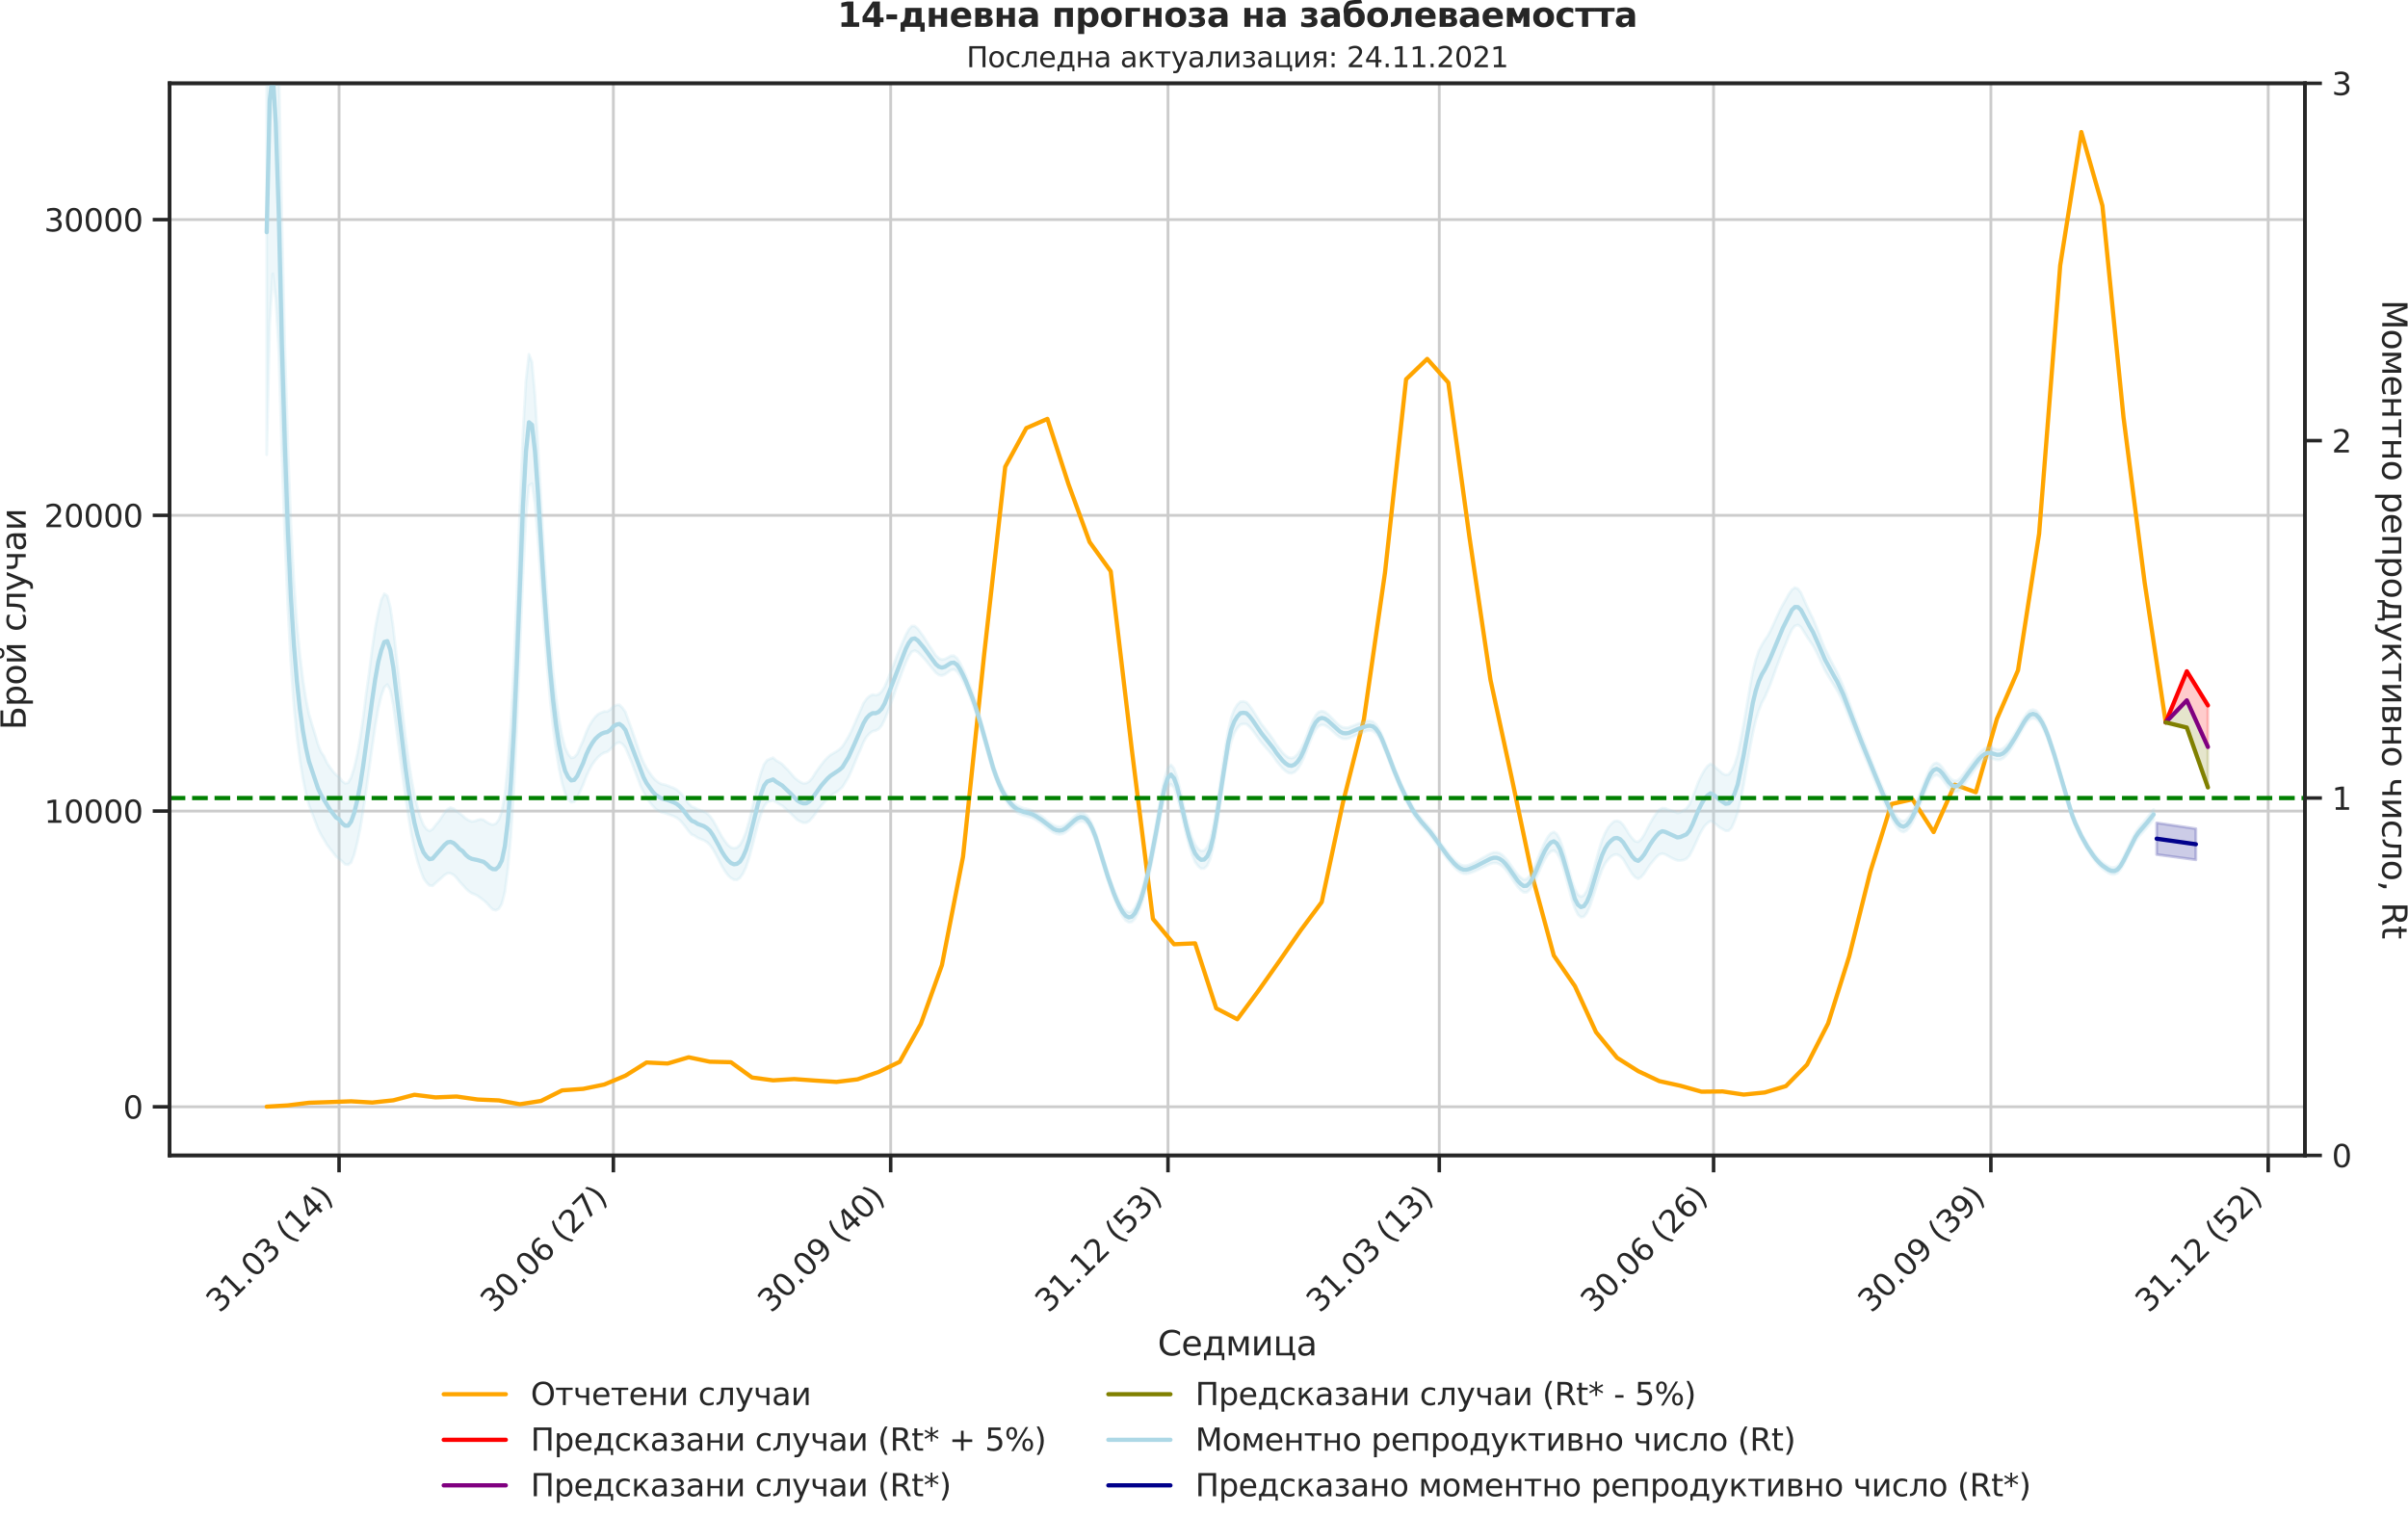 <?xml version="1.0" encoding="utf-8" standalone="no"?>
<!DOCTYPE svg PUBLIC "-//W3C//DTD SVG 1.1//EN"
  "http://www.w3.org/Graphics/SVG/1.1/DTD/svg11.dtd">
<svg height="536.801pt" version="1.1" viewBox="0 0 853.09 536.801" width="853.09pt" xmlns="http://www.w3.org/2000/svg" xmlns:xlink="http://www.w3.org/1999/xlink">
 <defs>
  <style type="text/css">*{stroke-linecap:butt;stroke-linejoin:round;}</style>
 </defs>
 <g id="figure_1">
  <g id="patch_1">
   <path d="M 0 536.801 
L 853.09 536.801 
L 853.09 0 
L 0 0 
z
" style="fill:none;"/>
  </g>
  <g id="axes_1">
   <g id="patch_2">
    <path d="M 60.108 409.355 
L 816.591 409.355 
L 816.591 29.51 
L 60.108 29.51 
z
" style="fill:none;"/>
   </g>
   <g id="matplotlib.axis_1">
    <g id="xtick_1">
     <g id="line2d_1">
      <path clip-path="url(#pf22e2db2b3)" d="M 120.122 409.355 
L 120.122 29.51 
" style="fill:none;stroke:#cccccc;stroke-linecap:round;"/>
     </g>
     <g id="line2d_2">
      <defs>
       <path d="M 0 0 
L 0 6 
" id="m98de4b89b9" style="stroke:#262626;stroke-width:1.25;"/>
      </defs>
      <g>
       <use style="fill:#262626;stroke:#262626;stroke-width:1.25;" x="120.122" xlink:href="#m98de4b89b9" y="409.355"/>
      </g>
     </g>
     <g id="text_1">
      <!-- 31.03 (14) -->
      <g style="fill:#262626;" transform="translate(77.798 465.472)rotate(-45)scale(0.11 -0.11)">
       <defs>
        <path d="M 2597 2516 
Q 3050 2419 3304 2112 
Q 3559 1806 3559 1356 
Q 3559 666 3084 287 
Q 2609 -91 1734 -91 
Q 1441 -91 1130 -33 
Q 819 25 488 141 
L 488 750 
Q 750 597 1062 519 
Q 1375 441 1716 441 
Q 2309 441 2620 675 
Q 2931 909 2931 1356 
Q 2931 1769 2642 2001 
Q 2353 2234 1838 2234 
L 1294 2234 
L 1294 2753 
L 1863 2753 
Q 2328 2753 2575 2939 
Q 2822 3125 2822 3475 
Q 2822 3834 2567 4026 
Q 2313 4219 1838 4219 
Q 1578 4219 1281 4162 
Q 984 4106 628 3988 
L 628 4550 
Q 988 4650 1302 4700 
Q 1616 4750 1894 4750 
Q 2613 4750 3031 4423 
Q 3450 4097 3450 3541 
Q 3450 3153 3228 2886 
Q 3006 2619 2597 2516 
z
" id="DejaVuSans-33" transform="scale(0.016)"/>
        <path d="M 794 531 
L 1825 531 
L 1825 4091 
L 703 3866 
L 703 4441 
L 1819 4666 
L 2450 4666 
L 2450 531 
L 3481 531 
L 3481 0 
L 794 0 
L 794 531 
z
" id="DejaVuSans-31" transform="scale(0.016)"/>
        <path d="M 684 794 
L 1344 794 
L 1344 0 
L 684 0 
L 684 794 
z
" id="DejaVuSans-2e" transform="scale(0.016)"/>
        <path d="M 2034 4250 
Q 1547 4250 1301 3770 
Q 1056 3291 1056 2328 
Q 1056 1369 1301 889 
Q 1547 409 2034 409 
Q 2525 409 2770 889 
Q 3016 1369 3016 2328 
Q 3016 3291 2770 3770 
Q 2525 4250 2034 4250 
z
M 2034 4750 
Q 2819 4750 3233 4129 
Q 3647 3509 3647 2328 
Q 3647 1150 3233 529 
Q 2819 -91 2034 -91 
Q 1250 -91 836 529 
Q 422 1150 422 2328 
Q 422 3509 836 4129 
Q 1250 4750 2034 4750 
z
" id="DejaVuSans-30" transform="scale(0.016)"/>
        <path id="DejaVuSans-20" transform="scale(0.016)"/>
        <path d="M 1984 4856 
Q 1566 4138 1362 3434 
Q 1159 2731 1159 2009 
Q 1159 1288 1364 580 
Q 1569 -128 1984 -844 
L 1484 -844 
Q 1016 -109 783 600 
Q 550 1309 550 2009 
Q 550 2706 781 3412 
Q 1013 4119 1484 4856 
L 1984 4856 
z
" id="DejaVuSans-28" transform="scale(0.016)"/>
        <path d="M 2419 4116 
L 825 1625 
L 2419 1625 
L 2419 4116 
z
M 2253 4666 
L 3047 4666 
L 3047 1625 
L 3713 1625 
L 3713 1100 
L 3047 1100 
L 3047 0 
L 2419 0 
L 2419 1100 
L 313 1100 
L 313 1709 
L 2253 4666 
z
" id="DejaVuSans-34" transform="scale(0.016)"/>
        <path d="M 513 4856 
L 1013 4856 
Q 1481 4119 1714 3412 
Q 1947 2706 1947 2009 
Q 1947 1309 1714 600 
Q 1481 -109 1013 -844 
L 513 -844 
Q 928 -128 1133 580 
Q 1338 1288 1338 2009 
Q 1338 2731 1133 3434 
Q 928 4138 513 4856 
z
" id="DejaVuSans-29" transform="scale(0.016)"/>
       </defs>
       <use xlink:href="#DejaVuSans-33"/>
       <use x="63.623" xlink:href="#DejaVuSans-31"/>
       <use x="127.246" xlink:href="#DejaVuSans-2e"/>
       <use x="159.033" xlink:href="#DejaVuSans-30"/>
       <use x="222.656" xlink:href="#DejaVuSans-33"/>
       <use x="286.279" xlink:href="#DejaVuSans-20"/>
       <use x="318.066" xlink:href="#DejaVuSans-28"/>
       <use x="357.08" xlink:href="#DejaVuSans-31"/>
       <use x="420.703" xlink:href="#DejaVuSans-34"/>
       <use x="484.326" xlink:href="#DejaVuSans-29"/>
      </g>
     </g>
    </g>
    <g id="xtick_2">
     <g id="line2d_3">
      <path clip-path="url(#pf22e2db2b3)" d="M 217.299 409.355 
L 217.299 29.51 
" style="fill:none;stroke:#cccccc;stroke-linecap:round;"/>
     </g>
     <g id="line2d_4">
      <g>
       <use style="fill:#262626;stroke:#262626;stroke-width:1.25;" x="217.299" xlink:href="#m98de4b89b9" y="409.355"/>
      </g>
     </g>
     <g id="text_2">
      <!-- 30.06 (27) -->
      <g style="fill:#262626;" transform="translate(174.975 465.472)rotate(-45)scale(0.11 -0.11)">
       <defs>
        <path d="M 2113 2584 
Q 1688 2584 1439 2293 
Q 1191 2003 1191 1497 
Q 1191 994 1439 701 
Q 1688 409 2113 409 
Q 2538 409 2786 701 
Q 3034 994 3034 1497 
Q 3034 2003 2786 2293 
Q 2538 2584 2113 2584 
z
M 3366 4563 
L 3366 3988 
Q 3128 4100 2886 4159 
Q 2644 4219 2406 4219 
Q 1781 4219 1451 3797 
Q 1122 3375 1075 2522 
Q 1259 2794 1537 2939 
Q 1816 3084 2150 3084 
Q 2853 3084 3261 2657 
Q 3669 2231 3669 1497 
Q 3669 778 3244 343 
Q 2819 -91 2113 -91 
Q 1303 -91 875 529 
Q 447 1150 447 2328 
Q 447 3434 972 4092 
Q 1497 4750 2381 4750 
Q 2619 4750 2861 4703 
Q 3103 4656 3366 4563 
z
" id="DejaVuSans-36" transform="scale(0.016)"/>
        <path d="M 1228 531 
L 3431 531 
L 3431 0 
L 469 0 
L 469 531 
Q 828 903 1448 1529 
Q 2069 2156 2228 2338 
Q 2531 2678 2651 2914 
Q 2772 3150 2772 3378 
Q 2772 3750 2511 3984 
Q 2250 4219 1831 4219 
Q 1534 4219 1204 4116 
Q 875 4013 500 3803 
L 500 4441 
Q 881 4594 1212 4672 
Q 1544 4750 1819 4750 
Q 2544 4750 2975 4387 
Q 3406 4025 3406 3419 
Q 3406 3131 3298 2873 
Q 3191 2616 2906 2266 
Q 2828 2175 2409 1742 
Q 1991 1309 1228 531 
z
" id="DejaVuSans-32" transform="scale(0.016)"/>
        <path d="M 525 4666 
L 3525 4666 
L 3525 4397 
L 1831 0 
L 1172 0 
L 2766 4134 
L 525 4134 
L 525 4666 
z
" id="DejaVuSans-37" transform="scale(0.016)"/>
       </defs>
       <use xlink:href="#DejaVuSans-33"/>
       <use x="63.623" xlink:href="#DejaVuSans-30"/>
       <use x="127.246" xlink:href="#DejaVuSans-2e"/>
       <use x="159.033" xlink:href="#DejaVuSans-30"/>
       <use x="222.656" xlink:href="#DejaVuSans-36"/>
       <use x="286.279" xlink:href="#DejaVuSans-20"/>
       <use x="318.066" xlink:href="#DejaVuSans-28"/>
       <use x="357.08" xlink:href="#DejaVuSans-32"/>
       <use x="420.703" xlink:href="#DejaVuSans-37"/>
       <use x="484.326" xlink:href="#DejaVuSans-29"/>
      </g>
     </g>
    </g>
    <g id="xtick_3">
     <g id="line2d_5">
      <path clip-path="url(#pf22e2db2b3)" d="M 315.543 409.355 
L 315.543 29.51 
" style="fill:none;stroke:#cccccc;stroke-linecap:round;"/>
     </g>
     <g id="line2d_6">
      <g>
       <use style="fill:#262626;stroke:#262626;stroke-width:1.25;" x="315.543" xlink:href="#m98de4b89b9" y="409.355"/>
      </g>
     </g>
     <g id="text_3">
      <!-- 30.09 (40) -->
      <g style="fill:#262626;" transform="translate(273.219 465.472)rotate(-45)scale(0.11 -0.11)">
       <defs>
        <path d="M 703 97 
L 703 672 
Q 941 559 1184 500 
Q 1428 441 1663 441 
Q 2288 441 2617 861 
Q 2947 1281 2994 2138 
Q 2813 1869 2534 1725 
Q 2256 1581 1919 1581 
Q 1219 1581 811 2004 
Q 403 2428 403 3163 
Q 403 3881 828 4315 
Q 1253 4750 1959 4750 
Q 2769 4750 3195 4129 
Q 3622 3509 3622 2328 
Q 3622 1225 3098 567 
Q 2575 -91 1691 -91 
Q 1453 -91 1209 -44 
Q 966 3 703 97 
z
M 1959 2075 
Q 2384 2075 2632 2365 
Q 2881 2656 2881 3163 
Q 2881 3666 2632 3958 
Q 2384 4250 1959 4250 
Q 1534 4250 1286 3958 
Q 1038 3666 1038 3163 
Q 1038 2656 1286 2365 
Q 1534 2075 1959 2075 
z
" id="DejaVuSans-39" transform="scale(0.016)"/>
       </defs>
       <use xlink:href="#DejaVuSans-33"/>
       <use x="63.623" xlink:href="#DejaVuSans-30"/>
       <use x="127.246" xlink:href="#DejaVuSans-2e"/>
       <use x="159.033" xlink:href="#DejaVuSans-30"/>
       <use x="222.656" xlink:href="#DejaVuSans-39"/>
       <use x="286.279" xlink:href="#DejaVuSans-20"/>
       <use x="318.066" xlink:href="#DejaVuSans-28"/>
       <use x="357.08" xlink:href="#DejaVuSans-34"/>
       <use x="420.703" xlink:href="#DejaVuSans-30"/>
       <use x="484.326" xlink:href="#DejaVuSans-29"/>
      </g>
     </g>
    </g>
    <g id="xtick_4">
     <g id="line2d_7">
      <path clip-path="url(#pf22e2db2b3)" d="M 413.788 409.355 
L 413.788 29.51 
" style="fill:none;stroke:#cccccc;stroke-linecap:round;"/>
     </g>
     <g id="line2d_8">
      <g>
       <use style="fill:#262626;stroke:#262626;stroke-width:1.25;" x="413.788" xlink:href="#m98de4b89b9" y="409.355"/>
      </g>
     </g>
     <g id="text_4">
      <!-- 31.12 (53) -->
      <g style="fill:#262626;" transform="translate(371.464 465.472)rotate(-45)scale(0.11 -0.11)">
       <defs>
        <path d="M 691 4666 
L 3169 4666 
L 3169 4134 
L 1269 4134 
L 1269 2991 
Q 1406 3038 1543 3061 
Q 1681 3084 1819 3084 
Q 2600 3084 3056 2656 
Q 3513 2228 3513 1497 
Q 3513 744 3044 326 
Q 2575 -91 1722 -91 
Q 1428 -91 1123 -41 
Q 819 9 494 109 
L 494 744 
Q 775 591 1075 516 
Q 1375 441 1709 441 
Q 2250 441 2565 725 
Q 2881 1009 2881 1497 
Q 2881 1984 2565 2268 
Q 2250 2553 1709 2553 
Q 1456 2553 1204 2497 
Q 953 2441 691 2322 
L 691 4666 
z
" id="DejaVuSans-35" transform="scale(0.016)"/>
       </defs>
       <use xlink:href="#DejaVuSans-33"/>
       <use x="63.623" xlink:href="#DejaVuSans-31"/>
       <use x="127.246" xlink:href="#DejaVuSans-2e"/>
       <use x="159.033" xlink:href="#DejaVuSans-31"/>
       <use x="222.656" xlink:href="#DejaVuSans-32"/>
       <use x="286.279" xlink:href="#DejaVuSans-20"/>
       <use x="318.066" xlink:href="#DejaVuSans-28"/>
       <use x="357.08" xlink:href="#DejaVuSans-35"/>
       <use x="420.703" xlink:href="#DejaVuSans-33"/>
       <use x="484.326" xlink:href="#DejaVuSans-29"/>
      </g>
     </g>
    </g>
    <g id="xtick_5">
     <g id="line2d_9">
      <path clip-path="url(#pf22e2db2b3)" d="M 509.897 409.355 
L 509.897 29.51 
" style="fill:none;stroke:#cccccc;stroke-linecap:round;"/>
     </g>
     <g id="line2d_10">
      <g>
       <use style="fill:#262626;stroke:#262626;stroke-width:1.25;" x="509.897" xlink:href="#m98de4b89b9" y="409.355"/>
      </g>
     </g>
     <g id="text_5">
      <!-- 31.03 (13) -->
      <g style="fill:#262626;" transform="translate(467.573 465.472)rotate(-45)scale(0.11 -0.11)">
       <use xlink:href="#DejaVuSans-33"/>
       <use x="63.623" xlink:href="#DejaVuSans-31"/>
       <use x="127.246" xlink:href="#DejaVuSans-2e"/>
       <use x="159.033" xlink:href="#DejaVuSans-30"/>
       <use x="222.656" xlink:href="#DejaVuSans-33"/>
       <use x="286.279" xlink:href="#DejaVuSans-20"/>
       <use x="318.066" xlink:href="#DejaVuSans-28"/>
       <use x="357.08" xlink:href="#DejaVuSans-31"/>
       <use x="420.703" xlink:href="#DejaVuSans-33"/>
       <use x="484.326" xlink:href="#DejaVuSans-29"/>
      </g>
     </g>
    </g>
    <g id="xtick_6">
     <g id="line2d_11">
      <path clip-path="url(#pf22e2db2b3)" d="M 607.074 409.355 
L 607.074 29.51 
" style="fill:none;stroke:#cccccc;stroke-linecap:round;"/>
     </g>
     <g id="line2d_12">
      <g>
       <use style="fill:#262626;stroke:#262626;stroke-width:1.25;" x="607.074" xlink:href="#m98de4b89b9" y="409.355"/>
      </g>
     </g>
     <g id="text_6">
      <!-- 30.06 (26) -->
      <g style="fill:#262626;" transform="translate(564.749 465.472)rotate(-45)scale(0.11 -0.11)">
       <use xlink:href="#DejaVuSans-33"/>
       <use x="63.623" xlink:href="#DejaVuSans-30"/>
       <use x="127.246" xlink:href="#DejaVuSans-2e"/>
       <use x="159.033" xlink:href="#DejaVuSans-30"/>
       <use x="222.656" xlink:href="#DejaVuSans-36"/>
       <use x="286.279" xlink:href="#DejaVuSans-20"/>
       <use x="318.066" xlink:href="#DejaVuSans-28"/>
       <use x="357.08" xlink:href="#DejaVuSans-32"/>
       <use x="420.703" xlink:href="#DejaVuSans-36"/>
       <use x="484.326" xlink:href="#DejaVuSans-29"/>
      </g>
     </g>
    </g>
    <g id="xtick_7">
     <g id="line2d_13">
      <path clip-path="url(#pf22e2db2b3)" d="M 705.318 409.355 
L 705.318 29.51 
" style="fill:none;stroke:#cccccc;stroke-linecap:round;"/>
     </g>
     <g id="line2d_14">
      <g>
       <use style="fill:#262626;stroke:#262626;stroke-width:1.25;" x="705.318" xlink:href="#m98de4b89b9" y="409.355"/>
      </g>
     </g>
     <g id="text_7">
      <!-- 30.09 (39) -->
      <g style="fill:#262626;" transform="translate(662.994 465.472)rotate(-45)scale(0.11 -0.11)">
       <use xlink:href="#DejaVuSans-33"/>
       <use x="63.623" xlink:href="#DejaVuSans-30"/>
       <use x="127.246" xlink:href="#DejaVuSans-2e"/>
       <use x="159.033" xlink:href="#DejaVuSans-30"/>
       <use x="222.656" xlink:href="#DejaVuSans-39"/>
       <use x="286.279" xlink:href="#DejaVuSans-20"/>
       <use x="318.066" xlink:href="#DejaVuSans-28"/>
       <use x="357.08" xlink:href="#DejaVuSans-33"/>
       <use x="420.703" xlink:href="#DejaVuSans-39"/>
       <use x="484.326" xlink:href="#DejaVuSans-29"/>
      </g>
     </g>
    </g>
    <g id="xtick_8">
     <g id="line2d_15">
      <path clip-path="url(#pf22e2db2b3)" d="M 803.563 409.355 
L 803.563 29.51 
" style="fill:none;stroke:#cccccc;stroke-linecap:round;"/>
     </g>
     <g id="line2d_16">
      <g>
       <use style="fill:#262626;stroke:#262626;stroke-width:1.25;" x="803.563" xlink:href="#m98de4b89b9" y="409.355"/>
      </g>
     </g>
     <g id="text_8">
      <!-- 31.12 (52) -->
      <g style="fill:#262626;" transform="translate(761.239 465.472)rotate(-45)scale(0.11 -0.11)">
       <use xlink:href="#DejaVuSans-33"/>
       <use x="63.623" xlink:href="#DejaVuSans-31"/>
       <use x="127.246" xlink:href="#DejaVuSans-2e"/>
       <use x="159.033" xlink:href="#DejaVuSans-31"/>
       <use x="222.656" xlink:href="#DejaVuSans-32"/>
       <use x="286.279" xlink:href="#DejaVuSans-20"/>
       <use x="318.066" xlink:href="#DejaVuSans-28"/>
       <use x="357.08" xlink:href="#DejaVuSans-35"/>
       <use x="420.703" xlink:href="#DejaVuSans-32"/>
       <use x="484.326" xlink:href="#DejaVuSans-29"/>
      </g>
     </g>
    </g>
    <g id="text_9">
     <!-- Седмица -->
     <g style="fill:#262626;" transform="translate(410.133 480.208)scale(0.12 -0.12)">
      <defs>
       <path d="M 4122 4306 
L 4122 3641 
Q 3803 3938 3442 4084 
Q 3081 4231 2675 4231 
Q 1875 4231 1450 3742 
Q 1025 3253 1025 2328 
Q 1025 1406 1450 917 
Q 1875 428 2675 428 
Q 3081 428 3442 575 
Q 3803 722 4122 1019 
L 4122 359 
Q 3791 134 3420 21 
Q 3050 -91 2638 -91 
Q 1578 -91 968 557 
Q 359 1206 359 2328 
Q 359 3453 968 4101 
Q 1578 4750 2638 4750 
Q 3056 4750 3426 4639 
Q 3797 4528 4122 4306 
z
" id="DejaVuSans-421" transform="scale(0.016)"/>
       <path d="M 3597 1894 
L 3597 1613 
L 953 1613 
Q 991 1019 1311 708 
Q 1631 397 2203 397 
Q 2534 397 2845 478 
Q 3156 559 3463 722 
L 3463 178 
Q 3153 47 2828 -22 
Q 2503 -91 2169 -91 
Q 1331 -91 842 396 
Q 353 884 353 1716 
Q 353 2575 817 3079 
Q 1281 3584 2069 3584 
Q 2775 3584 3186 3129 
Q 3597 2675 3597 1894 
z
M 3022 2063 
Q 3016 2534 2758 2815 
Q 2500 3097 2075 3097 
Q 1594 3097 1305 2825 
Q 1016 2553 972 2059 
L 3022 2063 
z
" id="DejaVuSans-435" transform="scale(0.016)"/>
       <path d="M 1384 459 
L 3053 459 
L 3053 3041 
L 1844 3041 
L 1844 2603 
Q 1844 1316 1475 628 
L 1384 459 
z
M 550 459 
Q 834 584 959 850 
Q 1266 1509 1266 2838 
L 1266 3500 
L 3631 3500 
L 3631 459 
L 4091 459 
L 4091 -884 
L 3631 -884 
L 3631 0 
L 794 0 
L 794 -884 
L 334 -884 
L 334 459 
L 550 459 
z
" id="DejaVuSans-434" transform="scale(0.016)"/>
       <path d="M 581 3500 
L 1422 3500 
L 2416 1156 
L 3413 3500 
L 4247 3500 
L 4247 0 
L 3669 0 
L 3669 2950 
L 2703 672 
L 2128 672 
L 1159 2950 
L 1159 0 
L 581 0 
L 581 3500 
z
" id="DejaVuSans-43c" transform="scale(0.016)"/>
       <path d="M 3578 3500 
L 3578 0 
L 3006 0 
L 3006 2809 
L 1319 0 
L 581 0 
L 581 3500 
L 1153 3500 
L 1153 697 
L 2838 3500 
L 3578 3500 
z
" id="DejaVuSans-438" transform="scale(0.016)"/>
       <path d="M 3603 0 
L 581 0 
L 581 3500 
L 1159 3500 
L 1159 459 
L 3025 459 
L 3025 3500 
L 3603 3500 
L 3603 459 
L 4063 459 
L 4063 -884 
L 3603 -884 
L 3603 0 
z
" id="DejaVuSans-446" transform="scale(0.016)"/>
       <path d="M 2194 1759 
Q 1497 1759 1228 1600 
Q 959 1441 959 1056 
Q 959 750 1161 570 
Q 1363 391 1709 391 
Q 2188 391 2477 730 
Q 2766 1069 2766 1631 
L 2766 1759 
L 2194 1759 
z
M 3341 1997 
L 3341 0 
L 2766 0 
L 2766 531 
Q 2569 213 2275 61 
Q 1981 -91 1556 -91 
Q 1019 -91 701 211 
Q 384 513 384 1019 
Q 384 1609 779 1909 
Q 1175 2209 1959 2209 
L 2766 2209 
L 2766 2266 
Q 2766 2663 2505 2880 
Q 2244 3097 1772 3097 
Q 1472 3097 1187 3025 
Q 903 2953 641 2809 
L 641 3341 
Q 956 3463 1253 3523 
Q 1550 3584 1831 3584 
Q 2591 3584 2966 3190 
Q 3341 2797 3341 1997 
z
" id="DejaVuSans-430" transform="scale(0.016)"/>
      </defs>
      <use xlink:href="#DejaVuSans-421"/>
      <use x="69.824" xlink:href="#DejaVuSans-435"/>
      <use x="131.348" xlink:href="#DejaVuSans-434"/>
      <use x="200.488" xlink:href="#DejaVuSans-43c"/>
      <use x="275.928" xlink:href="#DejaVuSans-438"/>
      <use x="340.918" xlink:href="#DejaVuSans-446"/>
      <use x="408.984" xlink:href="#DejaVuSans-430"/>
     </g>
    </g>
   </g>
   <g id="matplotlib.axis_2">
    <g id="ytick_1">
     <g id="line2d_17">
      <path clip-path="url(#pf22e2db2b3)" d="M 60.108 392.132 
L 816.591 392.132 
" style="fill:none;stroke:#cccccc;stroke-linecap:round;"/>
     </g>
     <g id="line2d_18">
      <defs>
       <path d="M 0 0 
L -6 0 
" id="m1b54c65368" style="stroke:#262626;stroke-width:1.25;"/>
      </defs>
      <g>
       <use style="fill:#262626;stroke:#262626;stroke-width:1.25;" x="60.108" xlink:href="#m1b54c65368" y="392.132"/>
      </g>
     </g>
     <g id="text_10">
      <!-- 0 -->
      <g style="fill:#262626;" transform="translate(43.609 396.311)scale(0.11 -0.11)">
       <use xlink:href="#DejaVuSans-30"/>
      </g>
     </g>
    </g>
    <g id="ytick_2">
     <g id="line2d_19">
      <path clip-path="url(#pf22e2db2b3)" d="M 60.108 287.358 
L 816.591 287.358 
" style="fill:none;stroke:#cccccc;stroke-linecap:round;"/>
     </g>
     <g id="line2d_20">
      <g>
       <use style="fill:#262626;stroke:#262626;stroke-width:1.25;" x="60.108" xlink:href="#m1b54c65368" y="287.358"/>
      </g>
     </g>
     <g id="text_11">
      <!-- 10000 -->
      <g style="fill:#262626;" transform="translate(15.614 291.537)scale(0.11 -0.11)">
       <use xlink:href="#DejaVuSans-31"/>
       <use x="63.623" xlink:href="#DejaVuSans-30"/>
       <use x="127.246" xlink:href="#DejaVuSans-30"/>
       <use x="190.869" xlink:href="#DejaVuSans-30"/>
       <use x="254.492" xlink:href="#DejaVuSans-30"/>
      </g>
     </g>
    </g>
    <g id="ytick_3">
     <g id="line2d_21">
      <path clip-path="url(#pf22e2db2b3)" d="M 60.108 182.584 
L 816.591 182.584 
" style="fill:none;stroke:#cccccc;stroke-linecap:round;"/>
     </g>
     <g id="line2d_22">
      <g>
       <use style="fill:#262626;stroke:#262626;stroke-width:1.25;" x="60.108" xlink:href="#m1b54c65368" y="182.584"/>
      </g>
     </g>
     <g id="text_12">
      <!-- 20000 -->
      <g style="fill:#262626;" transform="translate(15.614 186.763)scale(0.11 -0.11)">
       <use xlink:href="#DejaVuSans-32"/>
       <use x="63.623" xlink:href="#DejaVuSans-30"/>
       <use x="127.246" xlink:href="#DejaVuSans-30"/>
       <use x="190.869" xlink:href="#DejaVuSans-30"/>
       <use x="254.492" xlink:href="#DejaVuSans-30"/>
      </g>
     </g>
    </g>
    <g id="ytick_4">
     <g id="line2d_23">
      <path clip-path="url(#pf22e2db2b3)" d="M 60.108 77.81 
L 816.591 77.81 
" style="fill:none;stroke:#cccccc;stroke-linecap:round;"/>
     </g>
     <g id="line2d_24">
      <g>
       <use style="fill:#262626;stroke:#262626;stroke-width:1.25;" x="60.108" xlink:href="#m1b54c65368" y="77.81"/>
      </g>
     </g>
     <g id="text_13">
      <!-- 30000 -->
      <g style="fill:#262626;" transform="translate(15.614 81.989)scale(0.11 -0.11)">
       <use xlink:href="#DejaVuSans-33"/>
       <use x="63.623" xlink:href="#DejaVuSans-30"/>
       <use x="127.246" xlink:href="#DejaVuSans-30"/>
       <use x="190.869" xlink:href="#DejaVuSans-30"/>
       <use x="254.492" xlink:href="#DejaVuSans-30"/>
      </g>
     </g>
    </g>
    <g id="text_14">
     <!-- Брой случаи -->
     <g style="fill:#262626;" transform="translate(9.118 258.642)rotate(-90)scale(0.12 -0.12)">
      <defs>
       <path d="M 3272 1372 
Q 3272 1806 3026 2017 
Q 2781 2228 2272 2228 
L 1259 2228 
L 1259 519 
L 2272 519 
Q 2781 519 3026 730 
Q 3272 941 3272 1372 
z
M 3609 4666 
L 3609 4147 
L 1259 4147 
L 1259 2747 
L 2303 2747 
Q 3088 2747 3513 2406 
Q 3938 2066 3938 1372 
Q 3938 681 3527 340 
Q 3116 0 2303 0 
L 628 0 
L 628 4666 
L 3609 4666 
z
" id="DejaVuSans-411" transform="scale(0.016)"/>
       <path d="M 1159 525 
L 1159 -1331 
L 581 -1331 
L 581 3500 
L 1159 3500 
L 1159 2969 
Q 1341 3281 1617 3432 
Q 1894 3584 2278 3584 
Q 2916 3584 3314 3078 
Q 3713 2572 3713 1747 
Q 3713 922 3314 415 
Q 2916 -91 2278 -91 
Q 1894 -91 1617 61 
Q 1341 213 1159 525 
z
M 3116 1747 
Q 3116 2381 2855 2742 
Q 2594 3103 2138 3103 
Q 1681 3103 1420 2742 
Q 1159 2381 1159 1747 
Q 1159 1113 1420 752 
Q 1681 391 2138 391 
Q 2594 391 2855 752 
Q 3116 1113 3116 1747 
z
" id="DejaVuSans-440" transform="scale(0.016)"/>
       <path d="M 1959 3097 
Q 1497 3097 1228 2736 
Q 959 2375 959 1747 
Q 959 1119 1226 758 
Q 1494 397 1959 397 
Q 2419 397 2687 759 
Q 2956 1122 2956 1747 
Q 2956 2369 2687 2733 
Q 2419 3097 1959 3097 
z
M 1959 3584 
Q 2709 3584 3137 3096 
Q 3566 2609 3566 1747 
Q 3566 888 3137 398 
Q 2709 -91 1959 -91 
Q 1206 -91 779 398 
Q 353 888 353 1747 
Q 353 2609 779 3096 
Q 1206 3584 1959 3584 
z
" id="DejaVuSans-43e" transform="scale(0.016)"/>
       <path d="M 3578 3500 
L 3578 0 
L 3006 0 
L 3006 2809 
L 1319 0 
L 581 0 
L 581 3500 
L 1153 3500 
L 1153 697 
L 2838 3500 
L 3578 3500 
z
M 1102 4833 
L 1471 4833 
Q 1505 4599 1656 4481 
Q 1808 4364 2080 4364 
Q 2349 4364 2499 4480 
Q 2649 4596 2689 4833 
L 3058 4833 
Q 3027 4386 2780 4161 
Q 2533 3936 2080 3936 
Q 1627 3936 1380 4161 
Q 1133 4386 1102 4833 
z
" id="DejaVuSans-439" transform="scale(0.016)"/>
       <path d="M 3122 3366 
L 3122 2828 
Q 2878 2963 2633 3030 
Q 2388 3097 2138 3097 
Q 1578 3097 1268 2742 
Q 959 2388 959 1747 
Q 959 1106 1268 751 
Q 1578 397 2138 397 
Q 2388 397 2633 464 
Q 2878 531 3122 666 
L 3122 134 
Q 2881 22 2623 -34 
Q 2366 -91 2075 -91 
Q 1284 -91 818 406 
Q 353 903 353 1747 
Q 353 2603 823 3093 
Q 1294 3584 2113 3584 
Q 2378 3584 2631 3529 
Q 2884 3475 3122 3366 
z
" id="DejaVuSans-441" transform="scale(0.016)"/>
       <path d="M 238 0 
L 238 478 
Q 806 566 981 959 
Q 1194 1513 1194 2928 
L 1194 3500 
L 3559 3500 
L 3559 0 
L 2984 0 
L 2984 3041 
L 1769 3041 
L 1769 2694 
Q 1769 1344 1494 738 
Q 1200 91 238 0 
z
" id="DejaVuSans-43b" transform="scale(0.016)"/>
       <path d="M 2059 -325 
Q 1816 -950 1584 -1140 
Q 1353 -1331 966 -1331 
L 506 -1331 
L 506 -850 
L 844 -850 
Q 1081 -850 1212 -737 
Q 1344 -625 1503 -206 
L 1606 56 
L 191 3500 
L 800 3500 
L 1894 763 
L 2988 3500 
L 3597 3500 
L 2059 -325 
z
" id="DejaVuSans-443" transform="scale(0.016)"/>
       <path d="M 2625 0 
L 2625 1472 
L 1553 1472 
Q 1075 1472 756 1769 
Q 469 2038 469 2613 
L 469 3500 
L 1044 3500 
L 1044 2666 
Q 1044 2300 1206 2116 
Q 1372 1931 1697 1931 
L 2625 1931 
L 2625 3500 
L 3200 3500 
L 3200 0 
L 2625 0 
z
" id="DejaVuSans-447" transform="scale(0.016)"/>
      </defs>
      <use xlink:href="#DejaVuSans-411"/>
      <use x="68.604" xlink:href="#DejaVuSans-440"/>
      <use x="132.08" xlink:href="#DejaVuSans-43e"/>
      <use x="193.262" xlink:href="#DejaVuSans-439"/>
      <use x="258.252" xlink:href="#DejaVuSans-20"/>
      <use x="290.039" xlink:href="#DejaVuSans-441"/>
      <use x="345.02" xlink:href="#DejaVuSans-43b"/>
      <use x="408.936" xlink:href="#DejaVuSans-443"/>
      <use x="468.115" xlink:href="#DejaVuSans-447"/>
      <use x="527.197" xlink:href="#DejaVuSans-430"/>
      <use x="588.477" xlink:href="#DejaVuSans-438"/>
     </g>
    </g>
   </g>
   <g id="PolyCollection_1">
    <defs>
     <path d="M 767.255 -280.865 
L 767.255 -280.865 
L 774.73 -298.97 
L 782.205 -286.879 
L 782.205 -272.162 
L 782.205 -272.162 
L 774.73 -288.66 
L 767.255 -280.865 
z
" id="m2dbcd384b2" style="stroke:#ff0000;stroke-opacity:0.2;"/>
    </defs>
    <g clip-path="url(#pf22e2db2b3)">
     <use style="fill:#ff0000;fill-opacity:0.2;stroke:#ff0000;stroke-opacity:0.2;" x="0" xlink:href="#m2dbcd384b2" y="536.801"/>
    </g>
   </g>
   <g id="PolyCollection_2">
    <defs>
     <path d="M 767.255 -280.865 
L 767.255 -280.865 
L 774.73 -288.66 
L 782.205 -272.162 
L 782.205 -257.812 
L 782.205 -257.812 
L 774.73 -279.032 
L 767.255 -280.865 
z
" id="mfa2b29b2b5" style="stroke:#808000;stroke-opacity:0.2;"/>
    </defs>
    <g clip-path="url(#pf22e2db2b3)">
     <use style="fill:#808000;fill-opacity:0.2;stroke:#808000;stroke-opacity:0.2;" x="0" xlink:href="#mfa2b29b2b5" y="536.801"/>
    </g>
   </g>
   <g id="line2d_25">
    <path clip-path="url(#pf22e2db2b3)" d="M 94.493 392.09 
L 101.968 391.639 
L 109.443 390.707 
L 116.919 390.466 
L 124.394 390.193 
L 131.869 390.623 
L 139.344 389.837 
L 146.819 387.878 
L 154.294 388.8 
L 161.769 388.496 
L 169.244 389.554 
L 176.72 389.868 
L 184.195 391.23 
L 191.67 390.057 
L 199.145 386.317 
L 206.62 385.782 
L 214.095 384.242 
L 221.57 381.109 
L 229.046 376.436 
L 236.521 376.803 
L 243.996 374.592 
L 251.471 376.164 
L 258.946 376.342 
L 266.421 381.759 
L 273.896 382.765 
L 281.371 382.314 
L 288.847 382.849 
L 296.322 383.32 
L 303.797 382.409 
L 311.272 379.789 
L 318.747 376.195 
L 326.222 362.784 
L 333.697 341.955 
L 341.173 303.556 
L 348.648 232.016 
L 356.123 165.39 
L 363.598 151.675 
L 371.073 148.406 
L 378.548 171.582 
L 386.023 192.045 
L 393.498 202.407 
L 400.974 265.596 
L 408.449 325.548 
L 415.924 334.548 
L 423.399 334.233 
L 430.874 357.242 
L 438.349 361.118 
L 445.824 351.039 
L 453.3 340.436 
L 460.775 329.644 
L 468.25 319.597 
L 475.725 284.56 
L 483.2 254.825 
L 490.675 202.836 
L 498.15 134.367 
L 505.625 127.158 
L 513.101 135.551 
L 520.576 190.211 
L 528.051 240.922 
L 535.526 275.445 
L 543.001 310.974 
L 550.476 338.54 
L 557.951 349.384 
L 565.427 365.687 
L 572.902 374.781 
L 580.377 379.506 
L 587.852 383.037 
L 595.327 384.682 
L 602.802 386.788 
L 610.277 386.694 
L 617.752 387.815 
L 625.228 387.06 
L 632.703 384.808 
L 640.178 377.201 
L 647.653 362.596 
L 655.128 338.812 
L 662.603 308.847 
L 670.078 284.874 
L 677.554 283.198 
L 685.029 294.797 
L 692.504 278.001 
L 699.979 280.684 
L 707.454 254.71 
L 714.929 237.485 
L 722.404 189.101 
L 729.879 94.008 
L 737.355 46.776 
L 744.83 72.875 
L 752.305 147.872 
L 759.78 206.304 
L 767.255 255.936 
" style="fill:none;stroke:#ffa500;stroke-linecap:round;stroke-width:1.5;"/>
   </g>
   <g id="line2d_26">
    <path clip-path="url(#pf22e2db2b3)" d="M 767.255 255.936 
L 774.73 237.831 
L 782.205 249.922 
" style="fill:none;stroke:#ff0000;stroke-linecap:round;stroke-width:1.5;"/>
   </g>
   <g id="line2d_27">
    <path clip-path="url(#pf22e2db2b3)" d="M 767.255 255.936 
L 774.73 248.141 
L 782.205 264.639 
" style="fill:none;stroke:#800080;stroke-linecap:round;stroke-width:1.5;"/>
   </g>
   <g id="line2d_28">
    <path clip-path="url(#pf22e2db2b3)" d="M 767.255 255.936 
L 774.73 257.769 
L 782.205 278.99 
" style="fill:none;stroke:#808000;stroke-linecap:round;stroke-width:1.5;"/>
   </g>
   <g id="patch_3">
    <path d="M 60.108 409.355 
L 60.108 29.51 
" style="fill:none;stroke:#262626;stroke-linecap:square;stroke-linejoin:miter;stroke-width:1.25;"/>
   </g>
   <g id="patch_4">
    <path d="M 816.591 409.355 
L 816.591 29.51 
" style="fill:none;stroke:#262626;stroke-linecap:square;stroke-linejoin:miter;stroke-width:1.25;"/>
   </g>
   <g id="patch_5">
    <path d="M 60.108 409.355 
L 816.591 409.355 
" style="fill:none;stroke:#262626;stroke-linecap:square;stroke-linejoin:miter;stroke-width:1.25;"/>
   </g>
   <g id="patch_6">
    <path d="M 60.108 29.51 
L 816.591 29.51 
" style="fill:none;stroke:#262626;stroke-linecap:square;stroke-linejoin:miter;stroke-width:1.25;"/>
   </g>
   <g id="text_15">
    <!-- Последна актуализация: 24.11.2021 -->
    <g style="fill:#262626;" transform="translate(342.417 23.812)scale(0.1 -0.1)">
     <defs>
      <path d="M 4184 4666 
L 4184 0 
L 3553 0 
L 3553 4134 
L 1259 4134 
L 1259 0 
L 628 0 
L 628 4666 
L 4184 4666 
z
" id="DejaVuSans-41f" transform="scale(0.016)"/>
      <path d="M 581 3500 
L 1159 3500 
L 1159 2072 
L 3025 2072 
L 3025 3500 
L 3603 3500 
L 3603 0 
L 3025 0 
L 3025 1613 
L 1159 1613 
L 1159 0 
L 581 0 
L 581 3500 
z
" id="DejaVuSans-43d" transform="scale(0.016)"/>
      <path d="M 581 3500 
L 1153 3500 
L 1153 1856 
L 2775 3500 
L 3481 3500 
L 2144 2147 
L 3653 0 
L 3009 0 
L 1769 1766 
L 1153 1141 
L 1153 0 
L 581 0 
L 581 3500 
z
" id="DejaVuSans-43a" transform="scale(0.016)"/>
      <path d="M 188 3500 
L 3541 3500 
L 3541 3041 
L 2147 3041 
L 2147 0 
L 1581 0 
L 1581 3041 
L 188 3041 
L 188 3500 
z
" id="DejaVuSans-442" transform="scale(0.016)"/>
      <path d="M 2206 1888 
Q 2594 1813 2809 1584 
Q 3025 1356 3025 1019 
Q 3025 478 2622 193 
Q 2219 -91 1475 -91 
Q 1225 -91 961 -47 
Q 697 -3 416 84 
L 416 619 
Q 638 503 903 445 
Q 1169 388 1459 388 
Q 1931 388 2195 563 
Q 2459 738 2459 1019 
Q 2459 1294 2225 1461 
Q 1991 1628 1563 1628 
L 1100 1628 
L 1100 2103 
L 1584 2103 
Q 1947 2103 2158 2242 
Q 2369 2381 2369 2600 
Q 2369 2800 2151 2944 
Q 1934 3088 1563 3088 
Q 1341 3088 1089 3047 
Q 838 3006 534 2916 
L 534 3438 
Q 841 3513 1106 3550 
Q 1372 3588 1609 3588 
Q 2222 3588 2576 3342 
Q 2931 3097 2931 2656 
Q 2931 2366 2743 2164 
Q 2556 1963 2206 1888 
z
" id="DejaVuSans-437" transform="scale(0.016)"/>
      <path d="M 1181 2491 
Q 1181 2231 1381 2084 
Q 1581 1938 1953 1938 
L 2728 1938 
L 2728 3041 
L 1953 3041 
Q 1581 3041 1381 2897 
Q 1181 2753 1181 2491 
z
M 363 0 
L 1431 1534 
Q 1069 1616 828 1830 
Q 588 2044 588 2491 
Q 588 2997 923 3248 
Q 1259 3500 1938 3500 
L 3306 3500 
L 3306 0 
L 2728 0 
L 2728 1478 
L 2013 1478 
L 981 0 
L 363 0 
z
" id="DejaVuSans-44f" transform="scale(0.016)"/>
      <path d="M 750 794 
L 1409 794 
L 1409 0 
L 750 0 
L 750 794 
z
M 750 3309 
L 1409 3309 
L 1409 2516 
L 750 2516 
L 750 3309 
z
" id="DejaVuSans-3a" transform="scale(0.016)"/>
     </defs>
     <use xlink:href="#DejaVuSans-41f"/>
     <use x="75.195" xlink:href="#DejaVuSans-43e"/>
     <use x="136.377" xlink:href="#DejaVuSans-441"/>
     <use x="191.357" xlink:href="#DejaVuSans-43b"/>
     <use x="255.273" xlink:href="#DejaVuSans-435"/>
     <use x="316.797" xlink:href="#DejaVuSans-434"/>
     <use x="385.938" xlink:href="#DejaVuSans-43d"/>
     <use x="451.318" xlink:href="#DejaVuSans-430"/>
     <use x="512.598" xlink:href="#DejaVuSans-20"/>
     <use x="544.385" xlink:href="#DejaVuSans-430"/>
     <use x="605.664" xlink:href="#DejaVuSans-43a"/>
     <use x="666.064" xlink:href="#DejaVuSans-442"/>
     <use x="724.316" xlink:href="#DejaVuSans-443"/>
     <use x="783.496" xlink:href="#DejaVuSans-430"/>
     <use x="844.775" xlink:href="#DejaVuSans-43b"/>
     <use x="908.691" xlink:href="#DejaVuSans-438"/>
     <use x="973.682" xlink:href="#DejaVuSans-437"/>
     <use x="1026.855" xlink:href="#DejaVuSans-430"/>
     <use x="1088.135" xlink:href="#DejaVuSans-446"/>
     <use x="1156.201" xlink:href="#DejaVuSans-438"/>
     <use x="1221.191" xlink:href="#DejaVuSans-44f"/>
     <use x="1281.348" xlink:href="#DejaVuSans-3a"/>
     <use x="1315.039" xlink:href="#DejaVuSans-20"/>
     <use x="1346.826" xlink:href="#DejaVuSans-32"/>
     <use x="1410.449" xlink:href="#DejaVuSans-34"/>
     <use x="1474.072" xlink:href="#DejaVuSans-2e"/>
     <use x="1505.859" xlink:href="#DejaVuSans-31"/>
     <use x="1569.482" xlink:href="#DejaVuSans-31"/>
     <use x="1633.105" xlink:href="#DejaVuSans-2e"/>
     <use x="1664.893" xlink:href="#DejaVuSans-32"/>
     <use x="1728.516" xlink:href="#DejaVuSans-30"/>
     <use x="1792.139" xlink:href="#DejaVuSans-32"/>
     <use x="1855.762" xlink:href="#DejaVuSans-31"/>
    </g>
   </g>
   <g id="text_16">
    <!-- 14-дневна прогноза на заболеваемостта -->
    <g style="fill:#262626;" transform="translate(296.681 9.51)scale(0.12 -0.12)">
     <defs>
      <path d="M 750 831 
L 1813 831 
L 1813 3847 
L 722 3622 
L 722 4441 
L 1806 4666 
L 2950 4666 
L 2950 831 
L 4013 831 
L 4013 0 
L 750 0 
L 750 831 
z
" id="DejaVuSans-Bold-31" transform="scale(0.016)"/>
      <path d="M 2356 3675 
L 1038 1722 
L 2356 1722 
L 2356 3675 
z
M 2156 4666 
L 3494 4666 
L 3494 1722 
L 4159 1722 
L 4159 850 
L 3494 850 
L 3494 0 
L 2356 0 
L 2356 850 
L 288 850 
L 288 1881 
L 2156 4666 
z
" id="DejaVuSans-Bold-34" transform="scale(0.016)"/>
      <path d="M 347 2297 
L 2309 2297 
L 2309 1388 
L 347 1388 
L 347 2297 
z
" id="DejaVuSans-Bold-2d" transform="scale(0.016)"/>
      <path d="M 547 800 
Q 903 919 1053 1314 
Q 1203 1709 1203 2838 
L 1203 3500 
L 4228 3500 
L 4228 800 
L 4809 800 
L 4809 -884 
L 4009 -884 
L 4009 0 
L 1159 0 
L 1159 -884 
L 359 -884 
L 359 800 
L 547 800 
z
M 3109 2700 
L 2322 2700 
L 2322 2603 
Q 2322 1456 2063 800 
L 3109 800 
L 3109 2700 
z
" id="DejaVuSans-Bold-434" transform="scale(0.016)"/>
      <path d="M 538 3500 
L 1656 3500 
L 1656 2169 
L 2766 2169 
L 2766 3500 
L 3884 3500 
L 3884 0 
L 2766 0 
L 2766 1478 
L 1656 1478 
L 1656 0 
L 538 0 
L 538 3500 
z
" id="DejaVuSans-Bold-43d" transform="scale(0.016)"/>
      <path d="M 4031 1759 
L 4031 1441 
L 1416 1441 
Q 1456 1047 1700 850 
Q 1944 653 2381 653 
Q 2734 653 3104 758 
Q 3475 863 3866 1075 
L 3866 213 
Q 3469 63 3072 -14 
Q 2675 -91 2278 -91 
Q 1328 -91 801 392 
Q 275 875 275 1747 
Q 275 2603 792 3093 
Q 1309 3584 2216 3584 
Q 3041 3584 3536 3087 
Q 4031 2591 4031 1759 
z
M 2881 2131 
Q 2881 2450 2695 2645 
Q 2509 2841 2209 2841 
Q 1884 2841 1681 2658 
Q 1478 2475 1428 2131 
L 2881 2131 
z
" id="DejaVuSans-Bold-435" transform="scale(0.016)"/>
      <path d="M 2184 2181 
Q 2378 2181 2478 2261 
Q 2578 2341 2578 2497 
Q 2578 2653 2478 2731 
Q 2378 2809 2184 2809 
L 1656 2809 
L 1656 2181 
L 2184 2181 
z
M 2222 700 
Q 2469 700 2594 798 
Q 2719 897 2719 1094 
Q 2719 1288 2594 1384 
Q 2469 1481 2222 1481 
L 1656 1481 
L 1656 700 
L 2222 700 
z
M 538 3500 
L 2141 3500 
Q 2919 3500 3267 3279 
Q 3616 3059 3616 2575 
Q 3616 2319 3487 2139 
Q 3359 1959 3119 1872 
Q 3428 1788 3598 1561 
Q 3769 1334 3769 1003 
Q 3769 497 3403 248 
Q 3038 0 2294 0 
L 538 0 
L 538 3500 
z
" id="DejaVuSans-Bold-432" transform="scale(0.016)"/>
      <path d="M 2106 1575 
Q 1756 1575 1579 1456 
Q 1403 1338 1403 1106 
Q 1403 894 1545 773 
Q 1688 653 1941 653 
Q 2256 653 2472 879 
Q 2688 1106 2688 1447 
L 2688 1575 
L 2106 1575 
z
M 3816 1997 
L 3816 0 
L 2688 0 
L 2688 519 
Q 2463 200 2181 54 
Q 1900 -91 1497 -91 
Q 953 -91 614 226 
Q 275 544 275 1050 
Q 275 1666 698 1953 
Q 1122 2241 2028 2241 
L 2688 2241 
L 2688 2328 
Q 2688 2594 2478 2717 
Q 2269 2841 1825 2841 
Q 1466 2841 1156 2769 
Q 847 2697 581 2553 
L 581 3406 
Q 941 3494 1303 3539 
Q 1666 3584 2028 3584 
Q 2975 3584 3395 3211 
Q 3816 2838 3816 1997 
z
" id="DejaVuSans-Bold-430" transform="scale(0.016)"/>
      <path id="DejaVuSans-Bold-20" transform="scale(0.016)"/>
      <path d="M 3884 3500 
L 3884 0 
L 2766 0 
L 2766 2700 
L 1656 2700 
L 1656 0 
L 538 0 
L 538 3500 
L 3884 3500 
z
" id="DejaVuSans-Bold-43f" transform="scale(0.016)"/>
      <path d="M 1656 506 
L 1656 -1331 
L 538 -1331 
L 538 3500 
L 1656 3500 
L 1656 2988 
Q 1888 3294 2169 3439 
Q 2450 3584 2816 3584 
Q 3463 3584 3878 3070 
Q 4294 2556 4294 1747 
Q 4294 938 3878 423 
Q 3463 -91 2816 -91 
Q 2450 -91 2169 54 
Q 1888 200 1656 506 
z
M 2400 2772 
Q 2041 2772 1848 2508 
Q 1656 2244 1656 1747 
Q 1656 1250 1848 986 
Q 2041 722 2400 722 
Q 2759 722 2948 984 
Q 3138 1247 3138 1747 
Q 3138 2247 2948 2509 
Q 2759 2772 2400 2772 
z
" id="DejaVuSans-Bold-440" transform="scale(0.016)"/>
      <path d="M 2203 2784 
Q 1831 2784 1636 2517 
Q 1441 2250 1441 1747 
Q 1441 1244 1636 976 
Q 1831 709 2203 709 
Q 2569 709 2762 976 
Q 2956 1244 2956 1747 
Q 2956 2250 2762 2517 
Q 2569 2784 2203 2784 
z
M 2203 3584 
Q 3106 3584 3614 3096 
Q 4122 2609 4122 1747 
Q 4122 884 3614 396 
Q 3106 -91 2203 -91 
Q 1297 -91 786 396 
Q 275 884 275 1747 
Q 275 2609 786 3096 
Q 1297 3584 2203 3584 
z
" id="DejaVuSans-Bold-43e" transform="scale(0.016)"/>
      <path d="M 538 0 
L 538 3500 
L 3191 3500 
L 3191 2809 
L 1656 2809 
L 1656 0 
L 538 0 
z
" id="DejaVuSans-Bold-433" transform="scale(0.016)"/>
      <path d="M 900 2181 
L 1413 2181 
Q 1872 2181 2039 2281 
Q 2206 2381 2206 2519 
Q 2206 2841 1469 2841 
Q 853 2841 472 2625 
L 472 3434 
Q 1041 3584 1713 3584 
Q 2500 3584 2862 3361 
Q 3225 3138 3225 2666 
Q 3225 2047 2541 1888 
Q 3313 1697 3313 994 
Q 3313 453 2888 181 
Q 2463 -91 1553 -91 
Q 875 -91 313 84 
L 313 947 
Q 1013 653 1428 653 
Q 1884 653 2089 776 
Q 2294 900 2294 1056 
Q 2294 1491 1394 1491 
L 900 1491 
L 900 2181 
z
" id="DejaVuSans-Bold-437" transform="scale(0.016)"/>
      <path d="M 344 1941 
L 322 2463 
Q 275 2672 275 2881 
Q 275 3494 456 3894 
Q 791 4631 1238 4781 
Q 1606 4909 3141 5031 
Q 3297 5044 3475 5072 
L 3725 4378 
Q 3488 4316 2269 4209 
Q 1734 4163 1516 4013 
Q 1153 3766 1125 3300 
Q 1584 3584 2275 3584 
Q 3178 3584 3686 3096 
Q 4194 2609 4194 1747 
Q 4194 884 3687 396 
Q 3181 -91 2275 -91 
Q 1369 -91 858 396 
Q 347 884 347 1747 
Q 347 1866 344 1941 
z
M 2272 2784 
Q 1903 2784 1708 2517 
Q 1513 2250 1513 1747 
Q 1513 1244 1708 976 
Q 1903 709 2272 709 
Q 2641 709 2834 976 
Q 3028 1244 3028 1747 
Q 3028 2250 2834 2517 
Q 2641 2784 2272 2784 
z
" id="DejaVuSans-Bold-431" transform="scale(0.016)"/>
      <path d="M 353 0 
L 353 800 
Q 906 913 1031 1278 
Q 1125 1556 1125 2928 
L 1125 3500 
L 4150 3500 
L 4150 0 
L 3031 0 
L 3031 2700 
L 2244 2700 
L 2244 2584 
Q 2244 1213 2028 813 
Q 1591 0 353 0 
z
" id="DejaVuSans-Bold-43b" transform="scale(0.016)"/>
      <path d="M 538 3500 
L 1825 3500 
L 2613 1750 
L 3400 3500 
L 4691 3500 
L 4691 0 
L 3575 0 
L 3575 1984 
L 2984 672 
L 2250 672 
L 1656 1984 
L 1656 0 
L 538 0 
L 538 3500 
z
" id="DejaVuSans-Bold-43c" transform="scale(0.016)"/>
      <path d="M 3366 3391 
L 3366 2478 
Q 3138 2634 2908 2709 
Q 2678 2784 2431 2784 
Q 1963 2784 1702 2511 
Q 1441 2238 1441 1747 
Q 1441 1256 1702 982 
Q 1963 709 2431 709 
Q 2694 709 2930 787 
Q 3166 866 3366 1019 
L 3366 103 
Q 3103 6 2833 -42 
Q 2563 -91 2291 -91 
Q 1344 -91 809 395 
Q 275 881 275 1747 
Q 275 2613 809 3098 
Q 1344 3584 2291 3584 
Q 2566 3584 2833 3536 
Q 3100 3488 3366 3391 
z
" id="DejaVuSans-Bold-441" transform="scale(0.016)"/>
      <path d="M 25 3500 
L 3681 3500 
L 3681 2809 
L 2413 2809 
L 2413 0 
L 1297 0 
L 1297 2809 
L 25 2809 
L 25 3500 
z
" id="DejaVuSans-Bold-442" transform="scale(0.016)"/>
     </defs>
     <use xlink:href="#DejaVuSans-Bold-31"/>
     <use x="69.58" xlink:href="#DejaVuSans-Bold-34"/>
     <use x="139.16" xlink:href="#DejaVuSans-Bold-2d"/>
     <use x="180.664" xlink:href="#DejaVuSans-Bold-434"/>
     <use x="261.426" xlink:href="#DejaVuSans-Bold-43d"/>
     <use x="330.518" xlink:href="#DejaVuSans-Bold-435"/>
     <use x="398.34" xlink:href="#DejaVuSans-Bold-432"/>
     <use x="461.621" xlink:href="#DejaVuSans-Bold-43d"/>
     <use x="530.713" xlink:href="#DejaVuSans-Bold-430"/>
     <use x="598.193" xlink:href="#DejaVuSans-Bold-20"/>
     <use x="633.008" xlink:href="#DejaVuSans-Bold-43f"/>
     <use x="702.1" xlink:href="#DejaVuSans-Bold-440"/>
     <use x="773.682" xlink:href="#DejaVuSans-Bold-43e"/>
     <use x="842.383" xlink:href="#DejaVuSans-Bold-433"/>
     <use x="894.629" xlink:href="#DejaVuSans-Bold-43d"/>
     <use x="963.721" xlink:href="#DejaVuSans-Bold-43e"/>
     <use x="1032.422" xlink:href="#DejaVuSans-Bold-437"/>
     <use x="1090.527" xlink:href="#DejaVuSans-Bold-430"/>
     <use x="1158.008" xlink:href="#DejaVuSans-Bold-20"/>
     <use x="1192.822" xlink:href="#DejaVuSans-Bold-43d"/>
     <use x="1261.914" xlink:href="#DejaVuSans-Bold-430"/>
     <use x="1329.395" xlink:href="#DejaVuSans-Bold-20"/>
     <use x="1364.209" xlink:href="#DejaVuSans-Bold-437"/>
     <use x="1422.314" xlink:href="#DejaVuSans-Bold-430"/>
     <use x="1489.795" xlink:href="#DejaVuSans-Bold-431"/>
     <use x="1559.619" xlink:href="#DejaVuSans-Bold-43e"/>
     <use x="1628.32" xlink:href="#DejaVuSans-Bold-43b"/>
     <use x="1701.562" xlink:href="#DejaVuSans-Bold-435"/>
     <use x="1769.385" xlink:href="#DejaVuSans-Bold-432"/>
     <use x="1832.666" xlink:href="#DejaVuSans-Bold-430"/>
     <use x="1900.146" xlink:href="#DejaVuSans-Bold-435"/>
     <use x="1967.969" xlink:href="#DejaVuSans-Bold-43c"/>
     <use x="2049.707" xlink:href="#DejaVuSans-Bold-43e"/>
     <use x="2118.408" xlink:href="#DejaVuSans-Bold-441"/>
     <use x="2177.686" xlink:href="#DejaVuSans-Bold-442"/>
     <use x="2235.645" xlink:href="#DejaVuSans-Bold-442"/>
     <use x="2293.604" xlink:href="#DejaVuSans-Bold-430"/>
    </g>
   </g>
  </g>
  <g id="axes_2">
   <g id="matplotlib.axis_3">
    <g id="ytick_5">
     <g id="line2d_29">
      <defs>
       <path d="M 0 0 
L 6 0 
" id="m1e16cddd63" style="stroke:#262626;stroke-width:1.25;"/>
      </defs>
      <g>
       <use style="fill:#262626;stroke:#262626;stroke-width:1.25;" x="816.591" xlink:href="#m1e16cddd63" y="409.355"/>
      </g>
     </g>
     <g id="text_17">
      <!-- 0 -->
      <g style="fill:#262626;" transform="translate(826.091 413.534)scale(0.11 -0.11)">
       <use xlink:href="#DejaVuSans-30"/>
      </g>
     </g>
    </g>
    <g id="ytick_6">
     <g id="line2d_30">
      <g>
       <use style="fill:#262626;stroke:#262626;stroke-width:1.25;" x="816.591" xlink:href="#m1e16cddd63" y="282.74"/>
      </g>
     </g>
     <g id="text_18">
      <!-- 1 -->
      <g style="fill:#262626;" transform="translate(826.091 286.919)scale(0.11 -0.11)">
       <use xlink:href="#DejaVuSans-31"/>
      </g>
     </g>
    </g>
    <g id="ytick_7">
     <g id="line2d_31">
      <g>
       <use style="fill:#262626;stroke:#262626;stroke-width:1.25;" x="816.591" xlink:href="#m1e16cddd63" y="156.125"/>
      </g>
     </g>
     <g id="text_19">
      <!-- 2 -->
      <g style="fill:#262626;" transform="translate(826.091 160.304)scale(0.11 -0.11)">
       <use xlink:href="#DejaVuSans-32"/>
      </g>
     </g>
    </g>
    <g id="ytick_8">
     <g id="line2d_32">
      <g>
       <use style="fill:#262626;stroke:#262626;stroke-width:1.25;" x="816.591" xlink:href="#m1e16cddd63" y="29.51"/>
      </g>
     </g>
     <g id="text_20">
      <!-- 3 -->
      <g style="fill:#262626;" transform="translate(826.091 33.689)scale(0.11 -0.11)">
       <use xlink:href="#DejaVuSans-33"/>
      </g>
     </g>
    </g>
    <g id="text_21">
     <!-- Моментно репродуктивно число, Rt -->
     <g style="fill:#262626;" transform="translate(843.972 106.205)rotate(-270)scale(0.12 -0.12)">
      <defs>
       <path d="M 628 4666 
L 1569 4666 
L 2759 1491 
L 3956 4666 
L 4897 4666 
L 4897 0 
L 4281 0 
L 4281 4097 
L 3078 897 
L 2444 897 
L 1241 4097 
L 1241 0 
L 628 0 
L 628 4666 
z
" id="DejaVuSans-41c" transform="scale(0.016)"/>
       <path d="M 3603 3500 
L 3603 0 
L 3025 0 
L 3025 3041 
L 1159 3041 
L 1159 0 
L 581 0 
L 581 3500 
L 3603 3500 
z
" id="DejaVuSans-43f" transform="scale(0.016)"/>
       <path d="M 1156 1613 
L 1156 459 
L 1975 459 
Q 2369 459 2575 607 
Q 2781 756 2781 1038 
Q 2781 1319 2575 1466 
Q 2369 1613 1975 1613 
L 1156 1613 
z
M 1156 3041 
L 1156 2072 
L 1913 2072 
Q 2238 2072 2444 2201 
Q 2650 2331 2650 2563 
Q 2650 2794 2444 2917 
Q 2238 3041 1913 3041 
L 1156 3041 
z
M 581 3500 
L 1950 3500 
Q 2566 3500 2897 3275 
Q 3228 3050 3228 2634 
Q 3228 2313 3059 2123 
Q 2891 1934 2559 1888 
Q 2956 1813 3175 1575 
Q 3394 1338 3394 981 
Q 3394 513 3033 256 
Q 2672 0 2003 0 
L 581 0 
L 581 3500 
z
" id="DejaVuSans-432" transform="scale(0.016)"/>
       <path d="M 750 794 
L 1409 794 
L 1409 256 
L 897 -744 
L 494 -744 
L 750 256 
L 750 794 
z
" id="DejaVuSans-2c" transform="scale(0.016)"/>
       <path d="M 2841 2188 
Q 3044 2119 3236 1894 
Q 3428 1669 3622 1275 
L 4263 0 
L 3584 0 
L 2988 1197 
Q 2756 1666 2539 1819 
Q 2322 1972 1947 1972 
L 1259 1972 
L 1259 0 
L 628 0 
L 628 4666 
L 2053 4666 
Q 2853 4666 3247 4331 
Q 3641 3997 3641 3322 
Q 3641 2881 3436 2590 
Q 3231 2300 2841 2188 
z
M 1259 4147 
L 1259 2491 
L 2053 2491 
Q 2509 2491 2742 2702 
Q 2975 2913 2975 3322 
Q 2975 3731 2742 3939 
Q 2509 4147 2053 4147 
L 1259 4147 
z
" id="DejaVuSans-52" transform="scale(0.016)"/>
       <path d="M 1172 4494 
L 1172 3500 
L 2356 3500 
L 2356 3053 
L 1172 3053 
L 1172 1153 
Q 1172 725 1289 603 
Q 1406 481 1766 481 
L 2356 481 
L 2356 0 
L 1766 0 
Q 1100 0 847 248 
Q 594 497 594 1153 
L 594 3053 
L 172 3053 
L 172 3500 
L 594 3500 
L 594 4494 
L 1172 4494 
z
" id="DejaVuSans-74" transform="scale(0.016)"/>
      </defs>
      <use xlink:href="#DejaVuSans-41c"/>
      <use x="86.279" xlink:href="#DejaVuSans-43e"/>
      <use x="147.461" xlink:href="#DejaVuSans-43c"/>
      <use x="222.9" xlink:href="#DejaVuSans-435"/>
      <use x="284.424" xlink:href="#DejaVuSans-43d"/>
      <use x="349.805" xlink:href="#DejaVuSans-442"/>
      <use x="408.057" xlink:href="#DejaVuSans-43d"/>
      <use x="473.438" xlink:href="#DejaVuSans-43e"/>
      <use x="534.619" xlink:href="#DejaVuSans-20"/>
      <use x="566.406" xlink:href="#DejaVuSans-440"/>
      <use x="629.883" xlink:href="#DejaVuSans-435"/>
      <use x="691.406" xlink:href="#DejaVuSans-43f"/>
      <use x="756.787" xlink:href="#DejaVuSans-440"/>
      <use x="820.264" xlink:href="#DejaVuSans-43e"/>
      <use x="881.445" xlink:href="#DejaVuSans-434"/>
      <use x="950.586" xlink:href="#DejaVuSans-443"/>
      <use x="1009.766" xlink:href="#DejaVuSans-43a"/>
      <use x="1070.166" xlink:href="#DejaVuSans-442"/>
      <use x="1128.418" xlink:href="#DejaVuSans-438"/>
      <use x="1193.408" xlink:href="#DejaVuSans-432"/>
      <use x="1252.344" xlink:href="#DejaVuSans-43d"/>
      <use x="1317.725" xlink:href="#DejaVuSans-43e"/>
      <use x="1378.906" xlink:href="#DejaVuSans-20"/>
      <use x="1410.693" xlink:href="#DejaVuSans-447"/>
      <use x="1469.775" xlink:href="#DejaVuSans-438"/>
      <use x="1534.766" xlink:href="#DejaVuSans-441"/>
      <use x="1589.746" xlink:href="#DejaVuSans-43b"/>
      <use x="1653.662" xlink:href="#DejaVuSans-43e"/>
      <use x="1714.844" xlink:href="#DejaVuSans-2c"/>
      <use x="1746.631" xlink:href="#DejaVuSans-20"/>
      <use x="1778.418" xlink:href="#DejaVuSans-52"/>
      <use x="1847.9" xlink:href="#DejaVuSans-74"/>
     </g>
    </g>
   </g>
   <g id="PolyCollection_3">
    <defs>
     <path d="M 94.493 -551.399 
L 94.493 -375.717 
L 95.561 -422.073 
L 96.629 -439.805 
L 97.697 -430.923 
L 98.765 -412.249 
L 99.832 -376.484 
L 100.9 -346.445 
L 101.968 -321.662 
L 103.036 -301.861 
L 104.104 -286.985 
L 105.172 -275.936 
L 106.24 -267.632 
L 107.308 -260.967 
L 108.376 -255.654 
L 109.443 -251.568 
L 110.511 -248.836 
L 111.579 -245.996 
L 112.647 -243.227 
L 113.715 -241.061 
L 114.783 -239.302 
L 115.851 -237.476 
L 116.919 -236.09 
L 117.986 -234.747 
L 119.054 -233.346 
L 120.122 -232.539 
L 121.19 -231.638 
L 122.258 -230.59 
L 123.326 -230.421 
L 124.394 -231.196 
L 125.462 -233.916 
L 126.529 -238.047 
L 127.597 -243.136 
L 128.665 -249.68 
L 129.733 -256.732 
L 130.801 -264.35 
L 131.869 -272.125 
L 132.937 -279.422 
L 134.005 -285.659 
L 135.072 -290.182 
L 136.14 -293.268 
L 137.208 -294.268 
L 138.276 -292.22 
L 139.344 -286.846 
L 140.412 -278.719 
L 141.48 -270.647 
L 142.548 -262.561 
L 143.615 -254.716 
L 144.683 -247.495 
L 145.751 -241.255 
L 146.819 -235.945 
L 147.887 -231.721 
L 148.955 -228.48 
L 150.023 -225.668 
L 151.091 -224.147 
L 152.158 -223.074 
L 153.226 -222.926 
L 154.294 -223.89 
L 155.362 -224.874 
L 156.43 -225.772 
L 157.498 -226.763 
L 158.566 -227.433 
L 159.634 -227.388 
L 160.701 -226.819 
L 161.769 -225.735 
L 162.837 -224.385 
L 163.905 -223.253 
L 164.973 -222.052 
L 166.041 -221.054 
L 167.109 -220.321 
L 168.177 -219.906 
L 169.244 -219.37 
L 170.312 -218.581 
L 171.38 -217.781 
L 172.448 -216.835 
L 173.516 -215.592 
L 174.584 -214.572 
L 175.652 -214.288 
L 176.72 -214.824 
L 177.787 -216.586 
L 178.855 -220.714 
L 179.923 -228.687 
L 180.991 -240.679 
L 182.059 -257.323 
L 183.127 -279.861 
L 184.195 -307.043 
L 185.263 -332.562 
L 186.33 -353.368 
L 187.398 -364.659 
L 188.466 -365.487 
L 189.534 -358.172 
L 190.602 -345.132 
L 191.67 -329.872 
L 192.738 -314.68 
L 193.806 -300.887 
L 194.873 -289.043 
L 195.941 -279.105 
L 197.009 -270.883 
L 198.077 -264.297 
L 199.145 -259.344 
L 200.213 -255.687 
L 201.281 -253.627 
L 202.349 -252.548 
L 203.416 -252.769 
L 204.484 -254.184 
L 205.552 -256.488 
L 206.62 -258.861 
L 207.688 -261.654 
L 208.756 -264.011 
L 209.824 -265.894 
L 210.892 -267.422 
L 211.959 -268.612 
L 213.027 -269.498 
L 214.095 -270.126 
L 215.163 -270.416 
L 216.231 -271.284 
L 217.299 -272.535 
L 218.367 -273.412 
L 219.435 -273.776 
L 220.503 -273.175 
L 221.57 -271.879 
L 222.638 -269.345 
L 223.706 -266.874 
L 224.774 -264.029 
L 225.842 -261.267 
L 226.91 -258.396 
L 227.978 -256.172 
L 229.046 -254.178 
L 230.113 -252.657 
L 231.181 -251.362 
L 232.249 -250.162 
L 233.317 -249.527 
L 234.385 -248.988 
L 235.453 -248.728 
L 236.521 -248.382 
L 237.589 -247.996 
L 238.656 -247.593 
L 239.724 -247.053 
L 240.792 -246.268 
L 241.86 -245.084 
L 242.928 -243.715 
L 243.996 -242.259 
L 245.064 -241.092 
L 246.132 -240.679 
L 247.199 -239.902 
L 248.267 -239.496 
L 249.335 -239.09 
L 250.403 -238.433 
L 251.471 -237.454 
L 252.539 -235.924 
L 253.607 -234.067 
L 254.675 -232.021 
L 255.742 -229.926 
L 256.81 -228.186 
L 257.878 -226.718 
L 258.946 -225.721 
L 260.014 -225.125 
L 261.082 -225.051 
L 262.15 -225.763 
L 263.218 -227.274 
L 264.285 -229.465 
L 265.353 -232.637 
L 266.421 -236.659 
L 267.489 -240.778 
L 268.557 -245.002 
L 269.625 -248.347 
L 270.693 -251.055 
L 271.761 -252.595 
L 272.828 -252.966 
L 273.896 -253.202 
L 274.964 -252.588 
L 276.032 -251.942 
L 277.1 -251.321 
L 278.168 -250.396 
L 279.236 -249.391 
L 280.304 -248.429 
L 281.371 -247.347 
L 282.439 -246.323 
L 283.507 -245.754 
L 284.575 -245.293 
L 285.643 -245.299 
L 286.711 -245.889 
L 287.779 -247.084 
L 288.847 -248.464 
L 289.914 -250.074 
L 290.982 -251.381 
L 292.05 -252.576 
L 293.118 -253.7 
L 294.186 -254.625 
L 295.254 -255.534 
L 296.322 -256.142 
L 297.39 -256.985 
L 298.457 -257.948 
L 299.525 -259.66 
L 300.593 -261.454 
L 301.661 -263.75 
L 302.729 -266.31 
L 303.797 -268.896 
L 304.865 -271.292 
L 305.933 -273.864 
L 307 -275.734 
L 308.068 -276.917 
L 309.136 -277.699 
L 310.204 -277.967 
L 311.272 -278.488 
L 312.34 -279.706 
L 313.408 -281.785 
L 314.476 -284.467 
L 315.543 -287.373 
L 316.611 -290.271 
L 317.679 -293.414 
L 318.747 -296.292 
L 319.815 -299.228 
L 320.883 -301.993 
L 321.951 -304.287 
L 323.019 -305.861 
L 324.086 -306.287 
L 325.154 -305.757 
L 326.222 -304.709 
L 327.29 -303.573 
L 328.358 -302.288 
L 329.426 -300.993 
L 330.494 -299.679 
L 331.562 -298.405 
L 332.63 -297.64 
L 333.697 -297.452 
L 334.765 -297.85 
L 335.833 -298.593 
L 336.901 -299.396 
L 337.969 -299.6 
L 339.037 -298.956 
L 340.105 -297.465 
L 341.173 -295.518 
L 342.24 -293.266 
L 343.308 -290.712 
L 344.376 -288.028 
L 345.444 -285.133 
L 346.512 -281.862 
L 347.58 -278.216 
L 348.648 -274.398 
L 349.716 -270.545 
L 350.783 -266.767 
L 351.851 -263.313 
L 352.919 -260.299 
L 353.987 -257.652 
L 355.055 -255.361 
L 356.123 -253.492 
L 357.191 -251.881 
L 358.259 -250.596 
L 359.326 -249.572 
L 360.394 -248.81 
L 361.462 -248.319 
L 362.53 -247.89 
L 363.598 -247.626 
L 364.666 -247.346 
L 365.734 -246.966 
L 366.802 -246.437 
L 367.869 -245.75 
L 368.937 -245.053 
L 370.005 -244.211 
L 371.073 -243.309 
L 372.141 -242.512 
L 373.209 -241.803 
L 374.277 -241.328 
L 375.345 -241.15 
L 376.412 -241.32 
L 377.48 -241.893 
L 378.548 -242.743 
L 379.616 -243.733 
L 380.684 -244.666 
L 381.752 -245.411 
L 382.82 -245.806 
L 383.888 -245.692 
L 384.955 -244.953 
L 386.023 -243.545 
L 387.091 -241.443 
L 388.159 -238.709 
L 389.227 -235.424 
L 390.295 -231.853 
L 391.363 -228.274 
L 392.431 -224.895 
L 393.498 -221.749 
L 394.566 -218.849 
L 395.634 -216.211 
L 396.702 -213.898 
L 397.77 -211.953 
L 398.838 -210.62 
L 399.906 -209.998 
L 400.974 -210.15 
L 402.041 -211.224 
L 403.109 -213.209 
L 404.177 -215.854 
L 405.245 -219.257 
L 406.313 -223.291 
L 407.381 -227.871 
L 408.449 -233.095 
L 409.517 -238.646 
L 410.584 -244.537 
L 411.652 -250.15 
L 412.72 -254.838 
L 413.788 -257.894 
L 414.856 -258.93 
L 415.924 -257.707 
L 416.992 -254.782 
L 418.06 -250.614 
L 419.127 -245.946 
L 420.195 -241.307 
L 421.263 -237.233 
L 422.331 -233.901 
L 423.399 -231.363 
L 424.467 -229.928 
L 425.535 -229.042 
L 426.603 -229.088 
L 427.67 -230.061 
L 428.738 -232.44 
L 429.806 -236.59 
L 430.874 -242.445 
L 431.942 -249.271 
L 433.01 -256.682 
L 434.078 -263.616 
L 435.146 -269.556 
L 436.213 -274.106 
L 437.281 -277.026 
L 438.349 -278.824 
L 439.417 -280.056 
L 440.485 -280.323 
L 441.553 -280.248 
L 442.621 -279.353 
L 443.689 -278.097 
L 444.757 -276.654 
L 445.824 -275.162 
L 446.892 -273.702 
L 447.96 -272.47 
L 449.028 -271.275 
L 450.096 -270.005 
L 451.164 -268.661 
L 452.232 -267.089 
L 453.3 -265.785 
L 454.367 -264.533 
L 455.435 -263.611 
L 456.503 -262.927 
L 457.571 -262.802 
L 458.639 -263.254 
L 459.707 -264.293 
L 460.775 -265.93 
L 461.843 -268.194 
L 462.91 -270.844 
L 463.978 -273.743 
L 465.046 -276.301 
L 466.114 -278.325 
L 467.182 -279.543 
L 468.25 -280.009 
L 469.318 -279.818 
L 470.386 -279.208 
L 471.453 -278.3 
L 472.521 -277.335 
L 473.589 -276.337 
L 474.657 -275.575 
L 475.725 -275.06 
L 476.793 -275.007 
L 477.861 -275.19 
L 478.929 -275.699 
L 479.996 -276.172 
L 481.064 -276.683 
L 482.132 -277.084 
L 483.2 -277.455 
L 484.268 -277.871 
L 485.336 -278.005 
L 486.404 -277.778 
L 487.472 -276.944 
L 488.539 -275.522 
L 489.607 -273.399 
L 490.675 -270.865 
L 491.743 -268.115 
L 492.811 -265.292 
L 493.879 -262.555 
L 494.947 -259.986 
L 496.015 -257.5 
L 497.082 -255.203 
L 498.15 -252.99 
L 499.218 -250.925 
L 500.286 -248.99 
L 501.354 -247.248 
L 502.422 -245.812 
L 503.49 -244.488 
L 504.558 -243.308 
L 505.625 -242.134 
L 506.693 -240.833 
L 507.761 -239.429 
L 508.829 -237.904 
L 509.897 -236.389 
L 510.965 -234.852 
L 512.033 -233.427 
L 513.101 -232.007 
L 514.168 -230.673 
L 515.236 -229.492 
L 516.304 -228.481 
L 517.372 -227.731 
L 518.44 -227.283 
L 519.508 -227.212 
L 520.576 -227.43 
L 521.644 -227.789 
L 522.711 -228.238 
L 523.779 -228.721 
L 524.847 -229.255 
L 525.915 -229.738 
L 526.983 -230.279 
L 528.051 -230.738 
L 529.119 -231.021 
L 530.187 -230.994 
L 531.254 -230.581 
L 532.322 -229.825 
L 533.39 -228.687 
L 534.458 -227.3 
L 535.526 -225.685 
L 536.594 -224.049 
L 537.662 -222.6 
L 538.73 -221.412 
L 539.797 -220.631 
L 540.865 -220.636 
L 541.933 -221.506 
L 543.001 -223.189 
L 544.069 -225.327 
L 545.137 -227.741 
L 546.205 -230.128 
L 547.273 -232.272 
L 548.34 -233.992 
L 549.408 -235.093 
L 550.476 -235.459 
L 551.544 -234.649 
L 552.612 -232.728 
L 553.68 -229.701 
L 554.748 -225.938 
L 555.816 -221.91 
L 556.884 -218.047 
L 557.951 -214.899 
L 559.019 -212.763 
L 560.087 -211.816 
L 561.155 -212.017 
L 562.223 -213.385 
L 563.291 -215.794 
L 564.359 -218.944 
L 565.427 -222.356 
L 566.494 -225.677 
L 567.562 -228.593 
L 568.63 -230.786 
L 569.698 -232.241 
L 570.766 -233.335 
L 571.834 -233.964 
L 572.902 -234.054 
L 573.97 -233.49 
L 575.037 -232.383 
L 576.105 -230.615 
L 577.173 -228.789 
L 578.241 -227.14 
L 579.309 -225.973 
L 580.377 -225.405 
L 581.445 -226.076 
L 582.513 -227.304 
L 583.58 -228.968 
L 584.648 -230.536 
L 585.716 -231.813 
L 586.784 -233.073 
L 587.852 -234.05 
L 588.92 -234.382 
L 589.988 -234.064 
L 591.056 -233.457 
L 592.123 -232.886 
L 593.191 -232.368 
L 594.259 -231.952 
L 595.327 -231.92 
L 596.395 -232.079 
L 597.463 -232.551 
L 598.531 -233.647 
L 599.599 -235.66 
L 600.666 -237.888 
L 601.734 -240.31 
L 602.802 -242.397 
L 603.87 -244.111 
L 604.938 -245.186 
L 606.006 -245.883 
L 607.074 -245.385 
L 608.142 -244.545 
L 609.209 -243.62 
L 610.277 -243.043 
L 611.345 -242.441 
L 612.413 -242.506 
L 613.481 -243.52 
L 614.549 -245.915 
L 615.617 -248.785 
L 616.685 -253.523 
L 617.752 -258.737 
L 618.82 -265.147 
L 619.888 -271.301 
L 620.956 -276.941 
L 622.024 -281.554 
L 623.092 -285.024 
L 624.16 -287.761 
L 625.228 -289.742 
L 626.295 -292.185 
L 627.363 -294.722 
L 628.431 -297.746 
L 629.499 -300.74 
L 630.567 -303.542 
L 631.635 -306.351 
L 632.703 -308.828 
L 633.771 -311.479 
L 634.838 -313.748 
L 635.906 -315.041 
L 636.974 -315.378 
L 638.042 -314.603 
L 639.11 -312.91 
L 640.178 -311.169 
L 641.246 -309.579 
L 642.314 -308.013 
L 643.381 -306.011 
L 644.449 -303.734 
L 645.517 -301.388 
L 646.585 -299.176 
L 647.653 -297.355 
L 648.721 -295.614 
L 649.789 -293.853 
L 650.857 -292.156 
L 651.924 -290.125 
L 652.992 -287.855 
L 654.06 -285.317 
L 655.128 -282.555 
L 656.196 -279.842 
L 657.264 -277.053 
L 658.332 -274.444 
L 659.4 -271.823 
L 660.467 -269.267 
L 661.535 -266.716 
L 662.603 -264.095 
L 663.671 -261.453 
L 664.739 -258.796 
L 665.807 -256.281 
L 666.875 -253.935 
L 667.943 -251.568 
L 669.011 -249.205 
L 670.078 -246.956 
L 671.146 -244.935 
L 672.214 -243.383 
L 673.282 -242.351 
L 674.35 -241.988 
L 675.418 -242.492 
L 676.486 -243.686 
L 677.554 -245.444 
L 678.621 -247.651 
L 679.689 -250.229 
L 680.757 -252.975 
L 681.825 -255.714 
L 682.893 -258.285 
L 683.961 -260.46 
L 685.029 -261.799 
L 686.097 -262.223 
L 687.164 -261.729 
L 688.232 -260.592 
L 689.3 -259.102 
L 690.368 -257.685 
L 691.436 -256.616 
L 692.504 -256.163 
L 693.572 -256.384 
L 694.64 -257.32 
L 695.707 -258.657 
L 696.775 -260.226 
L 697.843 -261.641 
L 698.911 -263.079 
L 699.979 -264.502 
L 701.047 -265.81 
L 702.115 -266.925 
L 703.183 -267.753 
L 704.25 -268.176 
L 705.318 -268.122 
L 706.386 -267.818 
L 707.454 -267.557 
L 708.522 -267.614 
L 709.59 -268.069 
L 710.658 -269.037 
L 711.726 -270.313 
L 712.793 -271.936 
L 713.861 -273.68 
L 714.929 -275.566 
L 715.997 -277.475 
L 717.065 -279.332 
L 718.133 -280.909 
L 719.201 -281.967 
L 720.269 -282.334 
L 721.336 -282.016 
L 722.404 -280.99 
L 723.472 -279.389 
L 724.54 -277.245 
L 725.608 -274.593 
L 726.676 -271.567 
L 727.744 -268.258 
L 728.812 -264.633 
L 729.879 -260.889 
L 730.947 -257.052 
L 732.015 -253.357 
L 733.083 -249.865 
L 734.151 -246.795 
L 735.219 -244.077 
L 736.287 -241.679 
L 737.355 -239.527 
L 738.422 -237.559 
L 739.49 -235.727 
L 740.558 -234.071 
L 741.626 -232.55 
L 742.694 -231.173 
L 743.762 -229.996 
L 744.83 -228.99 
L 745.898 -228.171 
L 746.965 -227.487 
L 748.033 -227.045 
L 749.101 -226.956 
L 750.169 -227.445 
L 751.237 -228.641 
L 752.305 -230.436 
L 753.373 -232.557 
L 754.441 -234.736 
L 755.508 -236.833 
L 756.576 -238.754 
L 757.644 -240.256 
L 758.712 -241.44 
L 759.78 -242.646 
L 760.848 -243.896 
L 761.916 -245.195 
L 762.984 -246.513 
L 762.984 -250.02 
L 762.984 -250.02 
L 761.916 -248.652 
L 760.848 -247.304 
L 759.78 -245.993 
L 758.712 -244.735 
L 757.644 -243.5 
L 756.576 -241.907 
L 755.508 -239.907 
L 754.441 -237.714 
L 753.373 -235.429 
L 752.305 -233.203 
L 751.237 -231.309 
L 750.169 -230.033 
L 749.101 -229.454 
L 748.033 -229.482 
L 746.965 -229.873 
L 745.898 -230.498 
L 744.83 -231.266 
L 743.762 -232.232 
L 742.694 -233.373 
L 741.626 -234.73 
L 740.558 -236.225 
L 739.49 -237.866 
L 738.422 -239.685 
L 737.355 -241.653 
L 736.287 -243.799 
L 735.219 -246.206 
L 734.151 -248.947 
L 733.083 -252.049 
L 732.015 -255.583 
L 730.947 -259.327 
L 729.879 -263.227 
L 728.812 -267.031 
L 727.744 -270.735 
L 726.676 -274.123 
L 725.608 -277.232 
L 724.54 -279.981 
L 723.472 -282.222 
L 722.404 -283.909 
L 721.336 -285.024 
L 720.269 -285.427 
L 719.201 -285.131 
L 718.133 -284.133 
L 717.065 -282.623 
L 715.997 -280.829 
L 714.929 -278.948 
L 713.861 -277.112 
L 712.793 -275.39 
L 711.726 -273.805 
L 710.658 -272.562 
L 709.59 -271.644 
L 708.522 -271.226 
L 707.454 -271.238 
L 706.386 -271.55 
L 705.318 -271.897 
L 704.25 -272.028 
L 703.183 -271.643 
L 702.115 -270.852 
L 701.047 -269.766 
L 699.979 -268.475 
L 698.911 -267.096 
L 697.843 -265.633 
L 696.775 -264.219 
L 695.707 -262.669 
L 694.64 -261.317 
L 693.572 -260.371 
L 692.504 -260.174 
L 691.436 -260.647 
L 690.368 -261.769 
L 689.3 -263.255 
L 688.232 -264.811 
L 687.164 -265.999 
L 686.097 -266.548 
L 685.029 -266.158 
L 683.961 -264.803 
L 682.893 -262.61 
L 681.825 -260.007 
L 680.757 -257.203 
L 679.689 -254.408 
L 678.621 -251.751 
L 677.554 -249.457 
L 676.486 -247.633 
L 675.418 -246.381 
L 674.35 -245.833 
L 673.282 -246.164 
L 672.214 -247.182 
L 671.146 -248.746 
L 670.078 -250.797 
L 669.011 -253.073 
L 667.943 -255.487 
L 666.875 -257.91 
L 665.807 -260.318 
L 664.739 -262.904 
L 663.671 -265.662 
L 662.603 -268.403 
L 661.535 -271.155 
L 660.467 -273.825 
L 659.4 -276.52 
L 658.332 -279.3 
L 657.264 -282.088 
L 656.196 -285.032 
L 655.128 -287.958 
L 654.06 -290.969 
L 652.992 -293.741 
L 651.924 -296.259 
L 650.857 -298.59 
L 649.789 -300.596 
L 648.721 -302.626 
L 647.653 -304.76 
L 646.585 -306.941 
L 645.517 -309.539 
L 644.449 -312.37 
L 643.381 -315.019 
L 642.314 -317.633 
L 641.246 -319.765 
L 640.178 -322.008 
L 639.11 -324.393 
L 638.042 -326.777 
L 636.974 -328.175 
L 635.906 -328.641 
L 634.838 -327.889 
L 633.771 -326.407 
L 632.703 -324.462 
L 631.635 -322.623 
L 630.567 -320.628 
L 629.499 -318.33 
L 628.431 -315.944 
L 627.363 -313.665 
L 626.295 -311.608 
L 625.228 -310.072 
L 624.16 -308.298 
L 623.092 -306.25 
L 622.024 -303.101 
L 620.956 -298.908 
L 619.888 -293.038 
L 618.82 -286.675 
L 617.752 -280.365 
L 616.685 -274.664 
L 615.617 -269.497 
L 614.549 -266.076 
L 613.481 -263.778 
L 612.413 -262.449 
L 611.345 -262.279 
L 610.277 -262.735 
L 609.209 -263.667 
L 608.142 -264.565 
L 607.074 -265.588 
L 606.006 -266.207 
L 604.938 -265.372 
L 603.87 -263.996 
L 602.802 -262.101 
L 601.734 -259.904 
L 600.666 -257.071 
L 599.599 -254.318 
L 598.531 -251.801 
L 597.463 -250.353 
L 596.395 -249.69 
L 595.327 -248.97 
L 594.259 -248.767 
L 593.191 -249.294 
L 592.123 -249.623 
L 591.056 -249.894 
L 589.988 -250.387 
L 588.92 -250.479 
L 587.852 -249.924 
L 586.784 -248.604 
L 585.716 -247.044 
L 584.648 -245.242 
L 583.58 -243.253 
L 582.513 -241.124 
L 581.445 -239.498 
L 580.377 -238.546 
L 579.309 -238.719 
L 578.241 -239.823 
L 577.173 -241.223 
L 576.105 -242.988 
L 575.037 -244.578 
L 573.97 -245.651 
L 572.902 -245.989 
L 571.834 -245.822 
L 570.766 -244.872 
L 569.698 -243.603 
L 568.63 -241.671 
L 567.562 -239.153 
L 566.494 -235.772 
L 565.427 -231.897 
L 564.359 -227.969 
L 563.291 -224.293 
L 562.223 -221.391 
L 561.155 -219.637 
L 560.087 -219.12 
L 559.019 -219.808 
L 557.951 -221.783 
L 556.884 -224.793 
L 555.816 -228.646 
L 554.748 -232.674 
L 553.68 -236.441 
L 552.612 -239.459 
L 551.544 -241.304 
L 550.476 -242.056 
L 549.408 -241.541 
L 548.34 -240.267 
L 547.273 -238.366 
L 546.205 -236.007 
L 545.137 -233.401 
L 544.069 -230.724 
L 543.001 -228.366 
L 541.933 -226.462 
L 540.865 -225.371 
L 539.797 -225.202 
L 538.73 -225.888 
L 537.662 -226.971 
L 536.594 -228.329 
L 535.526 -229.887 
L 534.458 -231.427 
L 533.39 -232.762 
L 532.322 -233.828 
L 531.254 -234.515 
L 530.187 -234.835 
L 529.119 -234.77 
L 528.051 -234.396 
L 526.983 -233.826 
L 525.915 -233.21 
L 524.847 -232.617 
L 523.779 -231.99 
L 522.711 -231.405 
L 521.644 -230.879 
L 520.576 -230.432 
L 519.508 -230.12 
L 518.44 -230.112 
L 517.372 -230.484 
L 516.304 -231.201 
L 515.236 -232.148 
L 514.168 -233.29 
L 513.101 -234.591 
L 512.033 -235.984 
L 510.965 -237.382 
L 509.897 -238.894 
L 508.829 -240.399 
L 507.761 -241.901 
L 506.693 -243.299 
L 505.625 -244.586 
L 504.558 -245.76 
L 503.49 -246.935 
L 502.422 -248.255 
L 501.354 -249.702 
L 500.286 -251.455 
L 499.218 -253.412 
L 498.15 -255.503 
L 497.082 -257.752 
L 496.015 -260.091 
L 494.947 -262.626 
L 493.879 -265.255 
L 492.811 -268.066 
L 491.743 -270.969 
L 490.675 -273.798 
L 489.607 -276.413 
L 488.539 -278.627 
L 487.472 -280.141 
L 486.404 -281.059 
L 485.336 -281.365 
L 484.268 -281.322 
L 483.2 -280.968 
L 482.132 -280.664 
L 481.064 -280.342 
L 479.996 -279.905 
L 478.929 -279.508 
L 477.861 -279.074 
L 476.793 -278.967 
L 475.725 -279.113 
L 474.657 -279.707 
L 473.589 -280.604 
L 472.521 -281.723 
L 471.453 -282.807 
L 470.386 -283.825 
L 469.318 -284.591 
L 468.25 -284.9 
L 467.182 -284.543 
L 466.114 -283.407 
L 465.046 -281.461 
L 463.978 -278.948 
L 462.91 -276.104 
L 461.843 -273.459 
L 460.775 -271.228 
L 459.707 -269.624 
L 458.639 -268.583 
L 457.571 -268.198 
L 456.503 -268.409 
L 455.435 -269.132 
L 454.367 -270.202 
L 453.3 -271.558 
L 452.232 -272.97 
L 451.164 -274.662 
L 450.096 -276.157 
L 449.028 -277.549 
L 447.96 -278.97 
L 446.892 -280.337 
L 445.824 -282.022 
L 444.757 -283.724 
L 443.689 -285.401 
L 442.621 -286.876 
L 441.553 -287.998 
L 440.485 -288.289 
L 439.417 -288.211 
L 438.349 -287.164 
L 437.281 -285.473 
L 436.213 -282.665 
L 435.146 -278.123 
L 434.078 -271.937 
L 433.01 -264.781 
L 431.942 -257.098 
L 430.874 -249.893 
L 429.806 -243.733 
L 428.738 -239.251 
L 427.67 -236.715 
L 426.603 -235.505 
L 425.535 -235.339 
L 424.467 -236.062 
L 423.399 -237.515 
L 422.331 -239.987 
L 421.263 -243.39 
L 420.195 -247.505 
L 419.127 -252.289 
L 418.06 -257.141 
L 416.992 -261.51 
L 415.924 -264.509 
L 414.856 -265.838 
L 413.788 -264.777 
L 412.72 -261.61 
L 411.652 -256.757 
L 410.584 -250.889 
L 409.517 -244.728 
L 408.449 -238.864 
L 407.381 -233.303 
L 406.313 -228.408 
L 405.245 -224.066 
L 404.177 -220.374 
L 403.109 -217.441 
L 402.041 -215.212 
L 400.974 -213.913 
L 399.906 -213.565 
L 398.838 -214.065 
L 397.77 -215.272 
L 396.702 -217.125 
L 395.634 -219.358 
L 394.566 -221.925 
L 393.498 -224.803 
L 392.431 -227.911 
L 391.363 -231.283 
L 390.295 -234.859 
L 389.227 -238.449 
L 388.159 -241.737 
L 387.091 -244.483 
L 386.023 -246.585 
L 384.955 -247.993 
L 383.888 -248.719 
L 382.82 -248.816 
L 381.752 -248.393 
L 380.684 -247.608 
L 379.616 -246.63 
L 378.548 -245.6 
L 377.48 -244.707 
L 376.412 -244.092 
L 375.345 -243.895 
L 374.277 -244.044 
L 373.209 -244.497 
L 372.141 -245.187 
L 371.073 -245.97 
L 370.005 -246.867 
L 368.937 -247.699 
L 367.869 -248.393 
L 366.802 -249.061 
L 365.734 -249.587 
L 364.666 -249.957 
L 363.598 -250.234 
L 362.53 -250.479 
L 361.462 -250.903 
L 360.394 -251.391 
L 359.326 -252.155 
L 358.259 -253.189 
L 357.191 -254.492 
L 356.123 -256.132 
L 355.055 -258.031 
L 353.987 -260.371 
L 352.919 -263.069 
L 351.851 -266.155 
L 350.783 -269.686 
L 349.716 -273.569 
L 348.648 -277.547 
L 347.58 -281.488 
L 346.512 -285.265 
L 345.444 -288.688 
L 344.376 -291.748 
L 343.308 -294.582 
L 342.24 -297.332 
L 341.173 -299.768 
L 340.105 -301.921 
L 339.037 -303.619 
L 337.969 -304.486 
L 336.901 -304.464 
L 335.833 -303.86 
L 334.765 -303.31 
L 333.697 -303.108 
L 332.63 -303.552 
L 331.562 -304.57 
L 330.494 -306.182 
L 329.426 -307.779 
L 328.358 -309.435 
L 327.29 -311.1 
L 326.222 -312.604 
L 325.154 -314.046 
L 324.086 -314.99 
L 323.019 -314.991 
L 321.951 -313.793 
L 320.883 -311.852 
L 319.815 -309.433 
L 318.747 -306.847 
L 317.679 -304.247 
L 316.611 -301.328 
L 315.543 -298.698 
L 314.476 -296.037 
L 313.408 -293.517 
L 312.34 -291.802 
L 311.272 -290.813 
L 310.204 -290.501 
L 309.136 -290.701 
L 308.068 -290.201 
L 307 -289.196 
L 305.933 -287.672 
L 304.865 -285.179 
L 303.797 -282.792 
L 302.729 -280.332 
L 301.661 -277.941 
L 300.593 -275.823 
L 299.525 -274.024 
L 298.457 -272.337 
L 297.39 -271.298 
L 296.322 -270.562 
L 295.254 -269.921 
L 294.186 -269.347 
L 293.118 -268.353 
L 292.05 -267.251 
L 290.982 -265.879 
L 289.914 -264.45 
L 288.847 -262.914 
L 287.779 -261.163 
L 286.711 -259.968 
L 285.643 -259.346 
L 284.575 -259.251 
L 283.507 -259.752 
L 282.439 -260.474 
L 281.371 -261.405 
L 280.304 -262.677 
L 279.236 -263.887 
L 278.168 -264.937 
L 277.1 -266.077 
L 276.032 -266.77 
L 274.964 -267.364 
L 273.896 -268.366 
L 272.828 -267.955 
L 271.761 -267.457 
L 270.693 -266.011 
L 269.625 -263.097 
L 268.557 -259.461 
L 267.489 -254.966 
L 266.421 -250.3 
L 265.353 -245.746 
L 264.285 -242.049 
L 263.218 -239.385 
L 262.15 -237.511 
L 261.082 -236.548 
L 260.014 -236.283 
L 258.946 -236.586 
L 257.878 -237.427 
L 256.81 -238.828 
L 255.742 -240.432 
L 254.675 -242.356 
L 253.607 -244.408 
L 252.539 -246.242 
L 251.471 -247.679 
L 250.403 -248.695 
L 249.335 -249.275 
L 248.267 -249.662 
L 247.199 -250.01 
L 246.132 -250.631 
L 245.064 -251.061 
L 243.996 -252.146 
L 242.928 -253.549 
L 241.86 -254.995 
L 240.792 -256.131 
L 239.724 -257.042 
L 238.656 -257.635 
L 237.589 -258.003 
L 236.521 -258.455 
L 235.453 -258.78 
L 234.385 -259.01 
L 233.317 -259.57 
L 232.249 -260.383 
L 231.181 -261.578 
L 230.113 -263.044 
L 229.046 -264.716 
L 227.978 -266.744 
L 226.91 -269.359 
L 225.842 -272.434 
L 224.774 -275.579 
L 223.706 -278.679 
L 222.638 -281.532 
L 221.57 -284.518 
L 220.503 -286.055 
L 219.435 -287.091 
L 218.367 -286.99 
L 217.299 -286.559 
L 216.231 -285.392 
L 215.163 -284.702 
L 214.095 -284.733 
L 213.027 -284.328 
L 211.959 -283.815 
L 210.892 -282.861 
L 209.824 -281.438 
L 208.756 -279.689 
L 207.688 -277.401 
L 206.62 -274.516 
L 205.552 -272.145 
L 204.484 -269.697 
L 203.416 -268.477 
L 202.349 -268.305 
L 201.281 -269.617 
L 200.213 -271.946 
L 199.145 -276.049 
L 198.077 -281.769 
L 197.009 -289.515 
L 195.941 -298.858 
L 194.873 -310.731 
L 193.806 -324.651 
L 192.738 -341.158 
L 191.67 -359.595 
L 190.602 -378.849 
L 189.534 -396.737 
L 188.466 -408.544 
L 187.398 -411.297 
L 186.33 -401.957 
L 185.263 -383.196 
L 184.195 -357.492 
L 183.127 -326.416 
L 182.059 -301.097 
L 180.991 -280.52 
L 179.923 -265.887 
L 178.855 -255.269 
L 177.787 -249.339 
L 176.72 -246.433 
L 175.652 -245.004 
L 174.584 -244.627 
L 173.516 -244.938 
L 172.448 -245.528 
L 171.38 -246.279 
L 170.312 -246.543 
L 169.244 -246.291 
L 168.177 -245.893 
L 167.109 -245.744 
L 166.041 -246.168 
L 164.973 -246.813 
L 163.905 -247.805 
L 162.837 -248.641 
L 161.769 -249.408 
L 160.701 -250.298 
L 159.634 -250.669 
L 158.566 -250.115 
L 157.498 -248.903 
L 156.43 -247.24 
L 155.362 -245.698 
L 154.294 -244.429 
L 153.226 -243.015 
L 152.158 -242.395 
L 151.091 -243.036 
L 150.023 -244.505 
L 148.955 -247.24 
L 147.887 -250.826 
L 146.819 -255.178 
L 145.751 -260.98 
L 144.683 -267.903 
L 143.615 -276.115 
L 142.548 -285.324 
L 141.48 -295.127 
L 140.412 -304.755 
L 139.344 -314.338 
L 138.276 -321.677 
L 137.208 -325.713 
L 136.14 -326.446 
L 135.072 -324.229 
L 134.005 -319.855 
L 132.937 -314.331 
L 131.869 -307.043 
L 130.801 -298.681 
L 129.733 -291.091 
L 128.665 -282.552 
L 127.597 -275.292 
L 126.529 -269.335 
L 125.462 -264.736 
L 124.394 -261.359 
L 123.326 -259.466 
L 122.258 -259.269 
L 121.19 -260.107 
L 120.122 -261.569 
L 119.054 -262.293 
L 117.986 -263.493 
L 116.919 -264.942 
L 115.851 -266.492 
L 114.783 -268.85 
L 113.715 -270.427 
L 112.647 -273.088 
L 111.579 -276.795 
L 110.511 -280.235 
L 109.443 -283.869 
L 108.376 -289.188 
L 107.308 -296.11 
L 106.24 -305.013 
L 105.172 -316.161 
L 104.104 -331.533 
L 103.036 -351.648 
L 101.968 -379.457 
L 100.9 -414.049 
L 99.832 -459.978 
L 98.765 -514.436 
L 97.697 -564.412 
L 96.629 -594.099 
L 95.561 -589.142 
L 94.493 -551.399 
z
" id="m85eb4dffab" style="stroke:#add8e6;stroke-opacity:0.2;"/>
    </defs>
    <g clip-path="url(#pf22e2db2b3)">
     <use style="fill:#add8e6;fill-opacity:0.2;stroke:#add8e6;stroke-opacity:0.2;" x="0" xlink:href="#m85eb4dffab" y="536.801"/>
    </g>
   </g>
   <g id="PolyCollection_4">
    <defs>
     <path d="M 764.051 -245.26 
L 764.051 -234.039 
L 765.119 -233.896 
L 766.187 -233.753 
L 767.255 -233.609 
L 768.323 -233.466 
L 769.391 -233.322 
L 770.459 -233.179 
L 771.527 -233.036 
L 772.595 -232.892 
L 773.662 -232.749 
L 774.73 -232.606 
L 775.798 -232.462 
L 776.866 -232.319 
L 777.934 -232.176 
L 777.934 -243.2 
L 777.934 -243.2 
L 776.866 -243.358 
L 775.798 -243.517 
L 774.73 -243.675 
L 773.662 -243.834 
L 772.595 -243.992 
L 771.527 -244.151 
L 770.459 -244.309 
L 769.391 -244.467 
L 768.323 -244.626 
L 767.255 -244.784 
L 766.187 -244.943 
L 765.119 -245.101 
L 764.051 -245.26 
z
" id="m7592c98497" style="stroke:#00008b;stroke-opacity:0.2;"/>
    </defs>
    <g clip-path="url(#pf22e2db2b3)">
     <use style="fill:#00008b;fill-opacity:0.2;stroke:#00008b;stroke-opacity:0.2;" x="0" xlink:href="#m7592c98497" y="536.801"/>
    </g>
   </g>
   <g id="line2d_33">
    <path clip-path="url(#pf22e2db2b3)" d="M 94.493 82.261 
L 95.561 35.664 
L 96.629 26.396 
L 97.697 43.454 
L 98.765 75.83 
L 99.832 121.541 
L 100.9 157.428 
L 101.968 187.443 
L 103.036 211.155 
L 104.104 228.326 
L 105.172 241.397 
L 106.24 251.195 
L 107.308 258.862 
L 108.376 264.886 
L 109.443 269.722 
L 112.647 279.276 
L 113.715 281.601 
L 116.919 286.891 
L 119.054 289.648 
L 120.122 290.245 
L 121.19 291.639 
L 122.258 292.521 
L 123.326 292.523 
L 124.394 291.079 
L 125.462 288.072 
L 126.529 283.74 
L 127.597 278.23 
L 128.665 271.31 
L 131.869 247.864 
L 132.937 240.582 
L 134.005 234.548 
L 135.072 230.403 
L 136.14 227.468 
L 137.208 227.149 
L 138.276 230.287 
L 139.344 236.446 
L 143.615 271.765 
L 144.683 279.337 
L 145.751 285.927 
L 146.819 291.529 
L 147.887 295.759 
L 148.955 299.295 
L 150.023 301.963 
L 151.091 303.434 
L 152.158 304.404 
L 153.226 304.207 
L 157.498 299.334 
L 158.566 298.433 
L 159.634 298.258 
L 160.701 298.698 
L 161.769 299.649 
L 162.837 300.836 
L 163.905 301.563 
L 164.973 302.843 
L 166.041 303.751 
L 167.109 304.278 
L 169.244 304.746 
L 171.38 305.367 
L 172.448 306.217 
L 173.516 307.293 
L 174.584 307.929 
L 175.652 307.962 
L 176.72 306.981 
L 177.787 304.881 
L 178.855 299.829 
L 179.923 290.999 
L 180.991 277.126 
L 182.059 258.77 
L 183.127 234.551 
L 185.263 179.713 
L 186.33 160.054 
L 187.398 149.617 
L 188.466 150.527 
L 189.534 159.947 
L 190.602 175.092 
L 192.738 209.168 
L 193.806 224.341 
L 194.873 237.169 
L 195.941 247.983 
L 197.009 256.849 
L 198.077 263.921 
L 199.145 269.249 
L 200.213 273.141 
L 201.281 275.311 
L 202.349 276.489 
L 203.416 276.329 
L 204.484 274.962 
L 206.62 270.286 
L 207.688 267.344 
L 208.756 265.092 
L 209.824 263.257 
L 210.892 261.784 
L 211.959 260.769 
L 213.027 259.996 
L 214.095 259.565 
L 215.163 259.346 
L 216.231 258.623 
L 217.299 257.369 
L 218.367 256.732 
L 219.435 256.506 
L 220.503 257.274 
L 221.57 258.64 
L 227.978 275.39 
L 229.046 277.44 
L 231.181 280.434 
L 232.249 281.597 
L 233.317 282.319 
L 234.385 282.877 
L 236.521 283.445 
L 238.656 284.27 
L 239.724 284.81 
L 240.792 285.652 
L 241.86 286.812 
L 243.996 289.663 
L 245.064 290.794 
L 246.132 291.224 
L 247.199 291.923 
L 249.335 292.695 
L 250.403 293.355 
L 251.471 294.303 
L 252.539 295.832 
L 254.675 299.66 
L 255.742 301.721 
L 256.81 303.402 
L 257.878 304.797 
L 258.946 305.763 
L 260.014 306.224 
L 261.082 306.058 
L 262.15 305.285 
L 263.218 303.571 
L 264.285 301.141 
L 265.353 297.78 
L 268.557 284.686 
L 269.625 281.284 
L 270.693 278.358 
L 271.761 276.915 
L 273.896 276.166 
L 274.964 276.978 
L 277.1 278.297 
L 280.304 281.34 
L 282.439 283.579 
L 283.507 284.246 
L 284.575 284.627 
L 285.643 284.614 
L 286.711 283.962 
L 287.779 282.799 
L 290.982 278.294 
L 293.118 275.878 
L 294.186 274.897 
L 297.39 272.754 
L 298.457 271.798 
L 300.593 268.258 
L 302.729 263.563 
L 305.933 256.218 
L 307 254.425 
L 308.068 253.295 
L 309.136 252.67 
L 310.204 252.69 
L 311.272 252.231 
L 312.34 251.124 
L 313.408 249.242 
L 315.543 243.83 
L 320.883 229.924 
L 321.951 227.803 
L 323.019 226.416 
L 324.086 226.197 
L 325.154 226.931 
L 327.29 229.491 
L 331.562 235.332 
L 332.63 236.216 
L 333.697 236.537 
L 334.765 236.236 
L 336.901 234.883 
L 337.969 234.77 
L 339.037 235.527 
L 340.105 237.117 
L 341.173 239.167 
L 342.24 241.513 
L 344.376 246.923 
L 345.444 249.897 
L 347.58 256.955 
L 351.851 272.071 
L 352.919 275.122 
L 353.987 277.794 
L 355.055 280.11 
L 356.123 281.994 
L 357.191 283.619 
L 358.259 284.913 
L 359.326 285.943 
L 360.394 286.706 
L 362.53 287.624 
L 364.666 288.154 
L 365.734 288.529 
L 366.802 289.057 
L 368.937 290.43 
L 373.209 293.655 
L 374.277 294.12 
L 375.345 294.285 
L 376.412 294.101 
L 377.48 293.507 
L 379.616 291.625 
L 380.684 290.67 
L 381.752 289.905 
L 382.82 289.496 
L 383.888 289.602 
L 384.955 290.334 
L 386.023 291.743 
L 387.091 293.845 
L 388.159 296.585 
L 390.295 303.453 
L 392.431 310.404 
L 394.566 316.422 
L 395.634 319.027 
L 396.702 321.301 
L 397.77 323.199 
L 398.838 324.473 
L 399.906 325.032 
L 400.974 324.78 
L 402.041 323.598 
L 403.109 321.493 
L 404.177 318.704 
L 405.245 315.159 
L 406.313 310.976 
L 407.381 306.238 
L 409.517 295.141 
L 411.652 283.376 
L 412.72 278.607 
L 413.788 275.496 
L 414.856 274.445 
L 415.924 275.723 
L 416.992 278.678 
L 418.06 282.954 
L 420.195 292.423 
L 421.263 296.517 
L 422.331 299.892 
L 423.399 302.383 
L 424.467 303.836 
L 425.535 304.64 
L 426.603 304.529 
L 427.67 303.448 
L 428.738 300.991 
L 429.806 296.683 
L 430.874 290.665 
L 435.146 263.003 
L 436.213 258.448 
L 437.281 255.591 
L 438.349 253.854 
L 439.417 252.693 
L 440.485 252.529 
L 441.553 252.695 
L 442.621 253.714 
L 443.689 255.081 
L 446.892 259.802 
L 451.164 265.157 
L 452.232 266.793 
L 454.367 269.456 
L 455.435 270.449 
L 456.503 271.149 
L 457.571 271.32 
L 458.639 270.893 
L 459.707 269.86 
L 460.775 268.24 
L 461.843 265.994 
L 465.046 257.932 
L 466.114 255.95 
L 467.182 254.774 
L 468.25 254.359 
L 469.318 254.601 
L 470.386 255.294 
L 474.657 259.164 
L 475.725 259.724 
L 476.793 259.823 
L 477.861 259.678 
L 481.064 258.297 
L 484.268 257.211 
L 485.336 257.124 
L 486.404 257.391 
L 487.472 258.267 
L 488.539 259.732 
L 489.607 261.901 
L 491.743 267.263 
L 493.879 272.902 
L 496.015 278.01 
L 498.15 282.559 
L 500.286 286.583 
L 501.354 288.33 
L 503.49 291.094 
L 506.693 294.739 
L 508.829 297.656 
L 513.101 303.507 
L 515.236 305.987 
L 516.304 306.966 
L 517.372 307.7 
L 518.44 308.11 
L 519.508 308.143 
L 520.576 307.876 
L 522.711 306.99 
L 528.051 304.245 
L 529.119 303.917 
L 530.187 303.9 
L 531.254 304.268 
L 532.322 304.985 
L 533.39 306.09 
L 534.458 307.452 
L 537.662 312.031 
L 538.73 313.171 
L 539.797 313.903 
L 540.865 313.821 
L 541.933 312.841 
L 543.001 311.052 
L 544.069 308.796 
L 546.205 303.753 
L 547.273 301.507 
L 548.34 299.706 
L 549.408 298.516 
L 550.476 298.089 
L 551.544 298.839 
L 552.612 300.728 
L 553.68 303.765 
L 557.951 318.504 
L 559.019 320.565 
L 560.087 321.372 
L 561.155 321.023 
L 562.223 319.458 
L 563.291 316.849 
L 565.427 309.754 
L 566.494 306.166 
L 567.562 303.017 
L 568.63 300.668 
L 569.698 298.964 
L 570.766 297.855 
L 571.834 297.022 
L 572.902 296.881 
L 573.97 297.331 
L 575.037 298.418 
L 578.241 303.445 
L 579.309 304.58 
L 580.377 305.012 
L 581.445 304.094 
L 582.513 302.724 
L 584.648 299.093 
L 585.716 297.528 
L 586.784 296.169 
L 587.852 295.039 
L 588.92 294.488 
L 589.988 294.751 
L 592.123 295.742 
L 594.259 296.699 
L 595.327 296.543 
L 597.463 295.611 
L 598.531 294.325 
L 599.599 292.131 
L 601.734 286.993 
L 602.802 284.809 
L 603.87 282.978 
L 604.938 281.838 
L 606.006 281.072 
L 607.074 281.59 
L 609.209 283.39 
L 611.345 284.775 
L 612.413 284.617 
L 613.481 283.382 
L 614.549 281.09 
L 615.617 277.944 
L 617.752 267.493 
L 620.956 249.123 
L 622.024 244.714 
L 623.092 241.388 
L 624.16 238.962 
L 625.228 237.185 
L 626.295 235.1 
L 627.363 232.743 
L 631.635 222.463 
L 634.838 216.077 
L 635.906 215.054 
L 636.974 215.097 
L 638.042 216.129 
L 641.246 222.155 
L 642.314 224.001 
L 644.449 228.784 
L 646.585 233.777 
L 649.789 239.596 
L 650.857 241.452 
L 652.992 246.018 
L 655.128 251.559 
L 659.4 262.646 
L 666.875 280.89 
L 670.078 287.938 
L 671.146 289.972 
L 672.214 291.529 
L 673.282 292.548 
L 674.35 292.901 
L 675.418 292.376 
L 676.486 291.153 
L 677.554 289.362 
L 678.621 287.113 
L 680.757 281.725 
L 682.893 276.369 
L 683.961 274.181 
L 685.029 272.835 
L 686.097 272.427 
L 687.164 272.948 
L 688.232 274.111 
L 690.368 277.086 
L 691.436 278.181 
L 692.504 278.646 
L 693.572 278.436 
L 694.64 277.495 
L 695.707 276.145 
L 697.843 273.175 
L 699.979 270.32 
L 701.047 269.023 
L 702.115 267.923 
L 703.183 267.112 
L 704.25 266.708 
L 705.318 266.8 
L 707.454 267.412 
L 708.522 267.389 
L 709.59 266.952 
L 710.658 266.01 
L 711.726 264.749 
L 713.861 261.413 
L 717.065 255.829 
L 718.133 254.286 
L 719.201 253.257 
L 720.269 252.926 
L 721.336 253.286 
L 722.404 254.355 
L 723.472 256 
L 724.54 258.192 
L 725.608 260.893 
L 727.744 267.308 
L 734.151 288.933 
L 735.219 291.663 
L 737.355 296.215 
L 739.49 300.008 
L 741.626 303.165 
L 742.694 304.529 
L 743.762 305.692 
L 744.83 306.678 
L 746.965 308.127 
L 748.033 308.544 
L 749.101 308.602 
L 750.169 308.069 
L 751.237 306.832 
L 752.305 304.986 
L 756.576 296.478 
L 757.644 294.931 
L 760.848 291.207 
L 762.984 288.543 
L 762.984 288.543 
" style="fill:none;stroke:#add8e6;stroke-linecap:round;stroke-width:1.5;"/>
   </g>
   <g id="line2d_34">
    <path clip-path="url(#pf22e2db2b3)" d="M 60.108 282.74 
L 816.591 282.74 
" style="fill:none;stroke:#008000;stroke-dasharray:5.55,2.4;stroke-dashoffset:0;stroke-width:1.5;"/>
   </g>
   <g id="line2d_35">
    <path clip-path="url(#pf22e2db2b3)" d="M 764.051 297.152 
L 765.119 297.303 
L 766.187 297.454 
L 767.255 297.604 
L 768.323 297.755 
L 769.391 297.906 
L 770.459 298.057 
L 771.527 298.208 
L 772.595 298.359 
L 773.662 298.51 
L 774.73 298.661 
L 775.798 298.812 
L 776.866 298.962 
L 777.934 299.113 
" style="fill:none;stroke:#00008b;stroke-linecap:round;stroke-width:1.5;"/>
   </g>
   <g id="patch_7">
    <path d="M 60.108 409.355 
L 60.108 29.51 
" style="fill:none;stroke:#262626;stroke-linecap:square;stroke-linejoin:miter;stroke-width:1.25;"/>
   </g>
   <g id="patch_8">
    <path d="M 816.591 409.355 
L 816.591 29.51 
" style="fill:none;stroke:#262626;stroke-linecap:square;stroke-linejoin:miter;stroke-width:1.25;"/>
   </g>
   <g id="patch_9">
    <path d="M 60.108 409.355 
L 816.591 409.355 
" style="fill:none;stroke:#262626;stroke-linecap:square;stroke-linejoin:miter;stroke-width:1.25;"/>
   </g>
   <g id="patch_10">
    <path d="M 60.108 29.51 
L 816.591 29.51 
" style="fill:none;stroke:#262626;stroke-linecap:square;stroke-linejoin:miter;stroke-width:1.25;"/>
   </g>
   <g id="legend_1">
    <g id="line2d_36">
     <path d="M 157.194 493.972 
L 179.194 493.972 
" style="fill:none;stroke:#ffa500;stroke-linecap:round;stroke-width:1.5;"/>
    </g>
    <g id="line2d_37"/>
    <g id="text_22">
     <!-- Отчетени случаи -->
     <g style="fill:#262626;" transform="translate(187.994 497.822)scale(0.11 -0.11)">
      <defs>
       <path d="M 2522 4238 
Q 1834 4238 1429 3725 
Q 1025 3213 1025 2328 
Q 1025 1447 1429 934 
Q 1834 422 2522 422 
Q 3209 422 3611 934 
Q 4013 1447 4013 2328 
Q 4013 3213 3611 3725 
Q 3209 4238 2522 4238 
z
M 2522 4750 
Q 3503 4750 4090 4092 
Q 4678 3434 4678 2328 
Q 4678 1225 4090 567 
Q 3503 -91 2522 -91 
Q 1538 -91 948 565 
Q 359 1222 359 2328 
Q 359 3434 948 4092 
Q 1538 4750 2522 4750 
z
" id="DejaVuSans-41e" transform="scale(0.016)"/>
      </defs>
      <use xlink:href="#DejaVuSans-41e"/>
      <use x="78.711" xlink:href="#DejaVuSans-442"/>
      <use x="136.963" xlink:href="#DejaVuSans-447"/>
      <use x="196.045" xlink:href="#DejaVuSans-435"/>
      <use x="257.568" xlink:href="#DejaVuSans-442"/>
      <use x="315.82" xlink:href="#DejaVuSans-435"/>
      <use x="377.344" xlink:href="#DejaVuSans-43d"/>
      <use x="442.725" xlink:href="#DejaVuSans-438"/>
      <use x="507.715" xlink:href="#DejaVuSans-20"/>
      <use x="539.502" xlink:href="#DejaVuSans-441"/>
      <use x="594.482" xlink:href="#DejaVuSans-43b"/>
      <use x="658.398" xlink:href="#DejaVuSans-443"/>
      <use x="717.578" xlink:href="#DejaVuSans-447"/>
      <use x="776.66" xlink:href="#DejaVuSans-430"/>
      <use x="837.939" xlink:href="#DejaVuSans-438"/>
     </g>
    </g>
    <g id="line2d_38">
     <path d="M 157.194 510.118 
L 179.194 510.118 
" style="fill:none;stroke:#ff0000;stroke-linecap:round;stroke-width:1.5;"/>
    </g>
    <g id="line2d_39"/>
    <g id="text_23">
     <!-- Предсказани случаи (Rt* + 5%) -->
     <g style="fill:#262626;" transform="translate(187.994 513.968)scale(0.11 -0.11)">
      <defs>
       <path d="M 3009 3897 
L 1888 3291 
L 3009 2681 
L 2828 2375 
L 1778 3009 
L 1778 1831 
L 1422 1831 
L 1422 3009 
L 372 2375 
L 191 2681 
L 1313 3291 
L 191 3897 
L 372 4206 
L 1422 3572 
L 1422 4750 
L 1778 4750 
L 1778 3572 
L 2828 4206 
L 3009 3897 
z
" id="DejaVuSans-2a" transform="scale(0.016)"/>
       <path d="M 2944 4013 
L 2944 2272 
L 4684 2272 
L 4684 1741 
L 2944 1741 
L 2944 0 
L 2419 0 
L 2419 1741 
L 678 1741 
L 678 2272 
L 2419 2272 
L 2419 4013 
L 2944 4013 
z
" id="DejaVuSans-2b" transform="scale(0.016)"/>
       <path d="M 4653 2053 
Q 4381 2053 4226 1822 
Q 4072 1591 4072 1178 
Q 4072 772 4226 539 
Q 4381 306 4653 306 
Q 4919 306 5073 539 
Q 5228 772 5228 1178 
Q 5228 1588 5073 1820 
Q 4919 2053 4653 2053 
z
M 4653 2450 
Q 5147 2450 5437 2106 
Q 5728 1763 5728 1178 
Q 5728 594 5436 251 
Q 5144 -91 4653 -91 
Q 4153 -91 3862 251 
Q 3572 594 3572 1178 
Q 3572 1766 3864 2108 
Q 4156 2450 4653 2450 
z
M 1428 4353 
Q 1159 4353 1004 4120 
Q 850 3888 850 3481 
Q 850 3069 1003 2837 
Q 1156 2606 1428 2606 
Q 1700 2606 1854 2837 
Q 2009 3069 2009 3481 
Q 2009 3884 1853 4118 
Q 1697 4353 1428 4353 
z
M 4250 4750 
L 4750 4750 
L 1831 -91 
L 1331 -91 
L 4250 4750 
z
M 1428 4750 
Q 1922 4750 2215 4408 
Q 2509 4066 2509 3481 
Q 2509 2891 2217 2550 
Q 1925 2209 1428 2209 
Q 931 2209 642 2551 
Q 353 2894 353 3481 
Q 353 4063 643 4406 
Q 934 4750 1428 4750 
z
" id="DejaVuSans-25" transform="scale(0.016)"/>
      </defs>
      <use xlink:href="#DejaVuSans-41f"/>
      <use x="75.195" xlink:href="#DejaVuSans-440"/>
      <use x="138.672" xlink:href="#DejaVuSans-435"/>
      <use x="200.195" xlink:href="#DejaVuSans-434"/>
      <use x="269.336" xlink:href="#DejaVuSans-441"/>
      <use x="324.316" xlink:href="#DejaVuSans-43a"/>
      <use x="384.717" xlink:href="#DejaVuSans-430"/>
      <use x="445.996" xlink:href="#DejaVuSans-437"/>
      <use x="499.17" xlink:href="#DejaVuSans-430"/>
      <use x="560.449" xlink:href="#DejaVuSans-43d"/>
      <use x="625.83" xlink:href="#DejaVuSans-438"/>
      <use x="690.82" xlink:href="#DejaVuSans-20"/>
      <use x="722.607" xlink:href="#DejaVuSans-441"/>
      <use x="777.588" xlink:href="#DejaVuSans-43b"/>
      <use x="841.504" xlink:href="#DejaVuSans-443"/>
      <use x="900.684" xlink:href="#DejaVuSans-447"/>
      <use x="959.766" xlink:href="#DejaVuSans-430"/>
      <use x="1021.045" xlink:href="#DejaVuSans-438"/>
      <use x="1086.035" xlink:href="#DejaVuSans-20"/>
      <use x="1117.822" xlink:href="#DejaVuSans-28"/>
      <use x="1156.836" xlink:href="#DejaVuSans-52"/>
      <use x="1226.318" xlink:href="#DejaVuSans-74"/>
      <use x="1265.527" xlink:href="#DejaVuSans-2a"/>
      <use x="1315.527" xlink:href="#DejaVuSans-20"/>
      <use x="1347.314" xlink:href="#DejaVuSans-2b"/>
      <use x="1431.104" xlink:href="#DejaVuSans-20"/>
      <use x="1462.891" xlink:href="#DejaVuSans-35"/>
      <use x="1526.514" xlink:href="#DejaVuSans-25"/>
      <use x="1621.533" xlink:href="#DejaVuSans-29"/>
     </g>
    </g>
    <g id="line2d_40">
     <path d="M 157.194 526.264 
L 179.194 526.264 
" style="fill:none;stroke:#800080;stroke-linecap:round;stroke-width:1.5;"/>
    </g>
    <g id="line2d_41"/>
    <g id="text_24">
     <!-- Предсказани случаи (Rt*) -->
     <g style="fill:#262626;" transform="translate(187.994 530.114)scale(0.11 -0.11)">
      <use xlink:href="#DejaVuSans-41f"/>
      <use x="75.195" xlink:href="#DejaVuSans-440"/>
      <use x="138.672" xlink:href="#DejaVuSans-435"/>
      <use x="200.195" xlink:href="#DejaVuSans-434"/>
      <use x="269.336" xlink:href="#DejaVuSans-441"/>
      <use x="324.316" xlink:href="#DejaVuSans-43a"/>
      <use x="384.717" xlink:href="#DejaVuSans-430"/>
      <use x="445.996" xlink:href="#DejaVuSans-437"/>
      <use x="499.17" xlink:href="#DejaVuSans-430"/>
      <use x="560.449" xlink:href="#DejaVuSans-43d"/>
      <use x="625.83" xlink:href="#DejaVuSans-438"/>
      <use x="690.82" xlink:href="#DejaVuSans-20"/>
      <use x="722.607" xlink:href="#DejaVuSans-441"/>
      <use x="777.588" xlink:href="#DejaVuSans-43b"/>
      <use x="841.504" xlink:href="#DejaVuSans-443"/>
      <use x="900.684" xlink:href="#DejaVuSans-447"/>
      <use x="959.766" xlink:href="#DejaVuSans-430"/>
      <use x="1021.045" xlink:href="#DejaVuSans-438"/>
      <use x="1086.035" xlink:href="#DejaVuSans-20"/>
      <use x="1117.822" xlink:href="#DejaVuSans-28"/>
      <use x="1156.836" xlink:href="#DejaVuSans-52"/>
      <use x="1226.318" xlink:href="#DejaVuSans-74"/>
      <use x="1265.527" xlink:href="#DejaVuSans-2a"/>
      <use x="1315.527" xlink:href="#DejaVuSans-29"/>
     </g>
    </g>
    <g id="line2d_42">
     <path d="M 392.655 493.972 
L 414.655 493.972 
" style="fill:none;stroke:#808000;stroke-linecap:round;stroke-width:1.5;"/>
    </g>
    <g id="line2d_43"/>
    <g id="text_25">
     <!-- Предсказани случаи (Rt* - 5%) -->
     <g style="fill:#262626;" transform="translate(423.455 497.822)scale(0.11 -0.11)">
      <defs>
       <path d="M 313 2009 
L 1997 2009 
L 1997 1497 
L 313 1497 
L 313 2009 
z
" id="DejaVuSans-2d" transform="scale(0.016)"/>
      </defs>
      <use xlink:href="#DejaVuSans-41f"/>
      <use x="75.195" xlink:href="#DejaVuSans-440"/>
      <use x="138.672" xlink:href="#DejaVuSans-435"/>
      <use x="200.195" xlink:href="#DejaVuSans-434"/>
      <use x="269.336" xlink:href="#DejaVuSans-441"/>
      <use x="324.316" xlink:href="#DejaVuSans-43a"/>
      <use x="384.717" xlink:href="#DejaVuSans-430"/>
      <use x="445.996" xlink:href="#DejaVuSans-437"/>
      <use x="499.17" xlink:href="#DejaVuSans-430"/>
      <use x="560.449" xlink:href="#DejaVuSans-43d"/>
      <use x="625.83" xlink:href="#DejaVuSans-438"/>
      <use x="690.82" xlink:href="#DejaVuSans-20"/>
      <use x="722.607" xlink:href="#DejaVuSans-441"/>
      <use x="777.588" xlink:href="#DejaVuSans-43b"/>
      <use x="841.504" xlink:href="#DejaVuSans-443"/>
      <use x="900.684" xlink:href="#DejaVuSans-447"/>
      <use x="959.766" xlink:href="#DejaVuSans-430"/>
      <use x="1021.045" xlink:href="#DejaVuSans-438"/>
      <use x="1086.035" xlink:href="#DejaVuSans-20"/>
      <use x="1117.822" xlink:href="#DejaVuSans-28"/>
      <use x="1156.836" xlink:href="#DejaVuSans-52"/>
      <use x="1226.318" xlink:href="#DejaVuSans-74"/>
      <use x="1265.527" xlink:href="#DejaVuSans-2a"/>
      <use x="1315.527" xlink:href="#DejaVuSans-20"/>
      <use x="1347.314" xlink:href="#DejaVuSans-2d"/>
      <use x="1383.398" xlink:href="#DejaVuSans-20"/>
      <use x="1415.186" xlink:href="#DejaVuSans-35"/>
      <use x="1478.809" xlink:href="#DejaVuSans-25"/>
      <use x="1573.828" xlink:href="#DejaVuSans-29"/>
     </g>
    </g>
    <g id="line2d_44">
     <path d="M 392.655 510.118 
L 414.655 510.118 
" style="fill:none;stroke:#add8e6;stroke-linecap:round;stroke-width:1.5;"/>
    </g>
    <g id="line2d_45"/>
    <g id="text_26">
     <!-- Моментно репродуктивно число (Rt) -->
     <g style="fill:#262626;" transform="translate(423.455 513.968)scale(0.11 -0.11)">
      <use xlink:href="#DejaVuSans-41c"/>
      <use x="86.279" xlink:href="#DejaVuSans-43e"/>
      <use x="147.461" xlink:href="#DejaVuSans-43c"/>
      <use x="222.9" xlink:href="#DejaVuSans-435"/>
      <use x="284.424" xlink:href="#DejaVuSans-43d"/>
      <use x="349.805" xlink:href="#DejaVuSans-442"/>
      <use x="408.057" xlink:href="#DejaVuSans-43d"/>
      <use x="473.438" xlink:href="#DejaVuSans-43e"/>
      <use x="534.619" xlink:href="#DejaVuSans-20"/>
      <use x="566.406" xlink:href="#DejaVuSans-440"/>
      <use x="629.883" xlink:href="#DejaVuSans-435"/>
      <use x="691.406" xlink:href="#DejaVuSans-43f"/>
      <use x="756.787" xlink:href="#DejaVuSans-440"/>
      <use x="820.264" xlink:href="#DejaVuSans-43e"/>
      <use x="881.445" xlink:href="#DejaVuSans-434"/>
      <use x="950.586" xlink:href="#DejaVuSans-443"/>
      <use x="1009.766" xlink:href="#DejaVuSans-43a"/>
      <use x="1070.166" xlink:href="#DejaVuSans-442"/>
      <use x="1128.418" xlink:href="#DejaVuSans-438"/>
      <use x="1193.408" xlink:href="#DejaVuSans-432"/>
      <use x="1252.344" xlink:href="#DejaVuSans-43d"/>
      <use x="1317.725" xlink:href="#DejaVuSans-43e"/>
      <use x="1378.906" xlink:href="#DejaVuSans-20"/>
      <use x="1410.693" xlink:href="#DejaVuSans-447"/>
      <use x="1469.775" xlink:href="#DejaVuSans-438"/>
      <use x="1534.766" xlink:href="#DejaVuSans-441"/>
      <use x="1589.746" xlink:href="#DejaVuSans-43b"/>
      <use x="1653.662" xlink:href="#DejaVuSans-43e"/>
      <use x="1714.844" xlink:href="#DejaVuSans-20"/>
      <use x="1746.631" xlink:href="#DejaVuSans-28"/>
      <use x="1785.645" xlink:href="#DejaVuSans-52"/>
      <use x="1855.127" xlink:href="#DejaVuSans-74"/>
      <use x="1894.336" xlink:href="#DejaVuSans-29"/>
     </g>
    </g>
    <g id="line2d_46">
     <path d="M 392.655 526.264 
L 414.655 526.264 
" style="fill:none;stroke:#00008b;stroke-linecap:round;stroke-width:1.5;"/>
    </g>
    <g id="line2d_47"/>
    <g id="text_27">
     <!-- Предсказано моментно репродуктивно число (Rt*) -->
     <g style="fill:#262626;" transform="translate(423.455 530.114)scale(0.11 -0.11)">
      <use xlink:href="#DejaVuSans-41f"/>
      <use x="75.195" xlink:href="#DejaVuSans-440"/>
      <use x="138.672" xlink:href="#DejaVuSans-435"/>
      <use x="200.195" xlink:href="#DejaVuSans-434"/>
      <use x="269.336" xlink:href="#DejaVuSans-441"/>
      <use x="324.316" xlink:href="#DejaVuSans-43a"/>
      <use x="384.717" xlink:href="#DejaVuSans-430"/>
      <use x="445.996" xlink:href="#DejaVuSans-437"/>
      <use x="499.17" xlink:href="#DejaVuSans-430"/>
      <use x="560.449" xlink:href="#DejaVuSans-43d"/>
      <use x="625.83" xlink:href="#DejaVuSans-43e"/>
      <use x="687.012" xlink:href="#DejaVuSans-20"/>
      <use x="718.799" xlink:href="#DejaVuSans-43c"/>
      <use x="794.238" xlink:href="#DejaVuSans-43e"/>
      <use x="855.42" xlink:href="#DejaVuSans-43c"/>
      <use x="930.859" xlink:href="#DejaVuSans-435"/>
      <use x="992.383" xlink:href="#DejaVuSans-43d"/>
      <use x="1057.764" xlink:href="#DejaVuSans-442"/>
      <use x="1116.016" xlink:href="#DejaVuSans-43d"/>
      <use x="1181.396" xlink:href="#DejaVuSans-43e"/>
      <use x="1242.578" xlink:href="#DejaVuSans-20"/>
      <use x="1274.365" xlink:href="#DejaVuSans-440"/>
      <use x="1337.842" xlink:href="#DejaVuSans-435"/>
      <use x="1399.365" xlink:href="#DejaVuSans-43f"/>
      <use x="1464.746" xlink:href="#DejaVuSans-440"/>
      <use x="1528.223" xlink:href="#DejaVuSans-43e"/>
      <use x="1589.404" xlink:href="#DejaVuSans-434"/>
      <use x="1658.545" xlink:href="#DejaVuSans-443"/>
      <use x="1717.725" xlink:href="#DejaVuSans-43a"/>
      <use x="1778.125" xlink:href="#DejaVuSans-442"/>
      <use x="1836.377" xlink:href="#DejaVuSans-438"/>
      <use x="1901.367" xlink:href="#DejaVuSans-432"/>
      <use x="1960.303" xlink:href="#DejaVuSans-43d"/>
      <use x="2025.684" xlink:href="#DejaVuSans-43e"/>
      <use x="2086.865" xlink:href="#DejaVuSans-20"/>
      <use x="2118.652" xlink:href="#DejaVuSans-447"/>
      <use x="2177.734" xlink:href="#DejaVuSans-438"/>
      <use x="2242.725" xlink:href="#DejaVuSans-441"/>
      <use x="2297.705" xlink:href="#DejaVuSans-43b"/>
      <use x="2361.621" xlink:href="#DejaVuSans-43e"/>
      <use x="2422.803" xlink:href="#DejaVuSans-20"/>
      <use x="2454.59" xlink:href="#DejaVuSans-28"/>
      <use x="2493.604" xlink:href="#DejaVuSans-52"/>
      <use x="2563.086" xlink:href="#DejaVuSans-74"/>
      <use x="2602.295" xlink:href="#DejaVuSans-2a"/>
      <use x="2652.295" xlink:href="#DejaVuSans-29"/>
     </g>
    </g>
   </g>
  </g>
 </g>
 <defs>
  <clipPath id="pf22e2db2b3">
   <rect height="379.845" width="756.484" x="60.108" y="29.51"/>
  </clipPath>
 </defs>
</svg>
